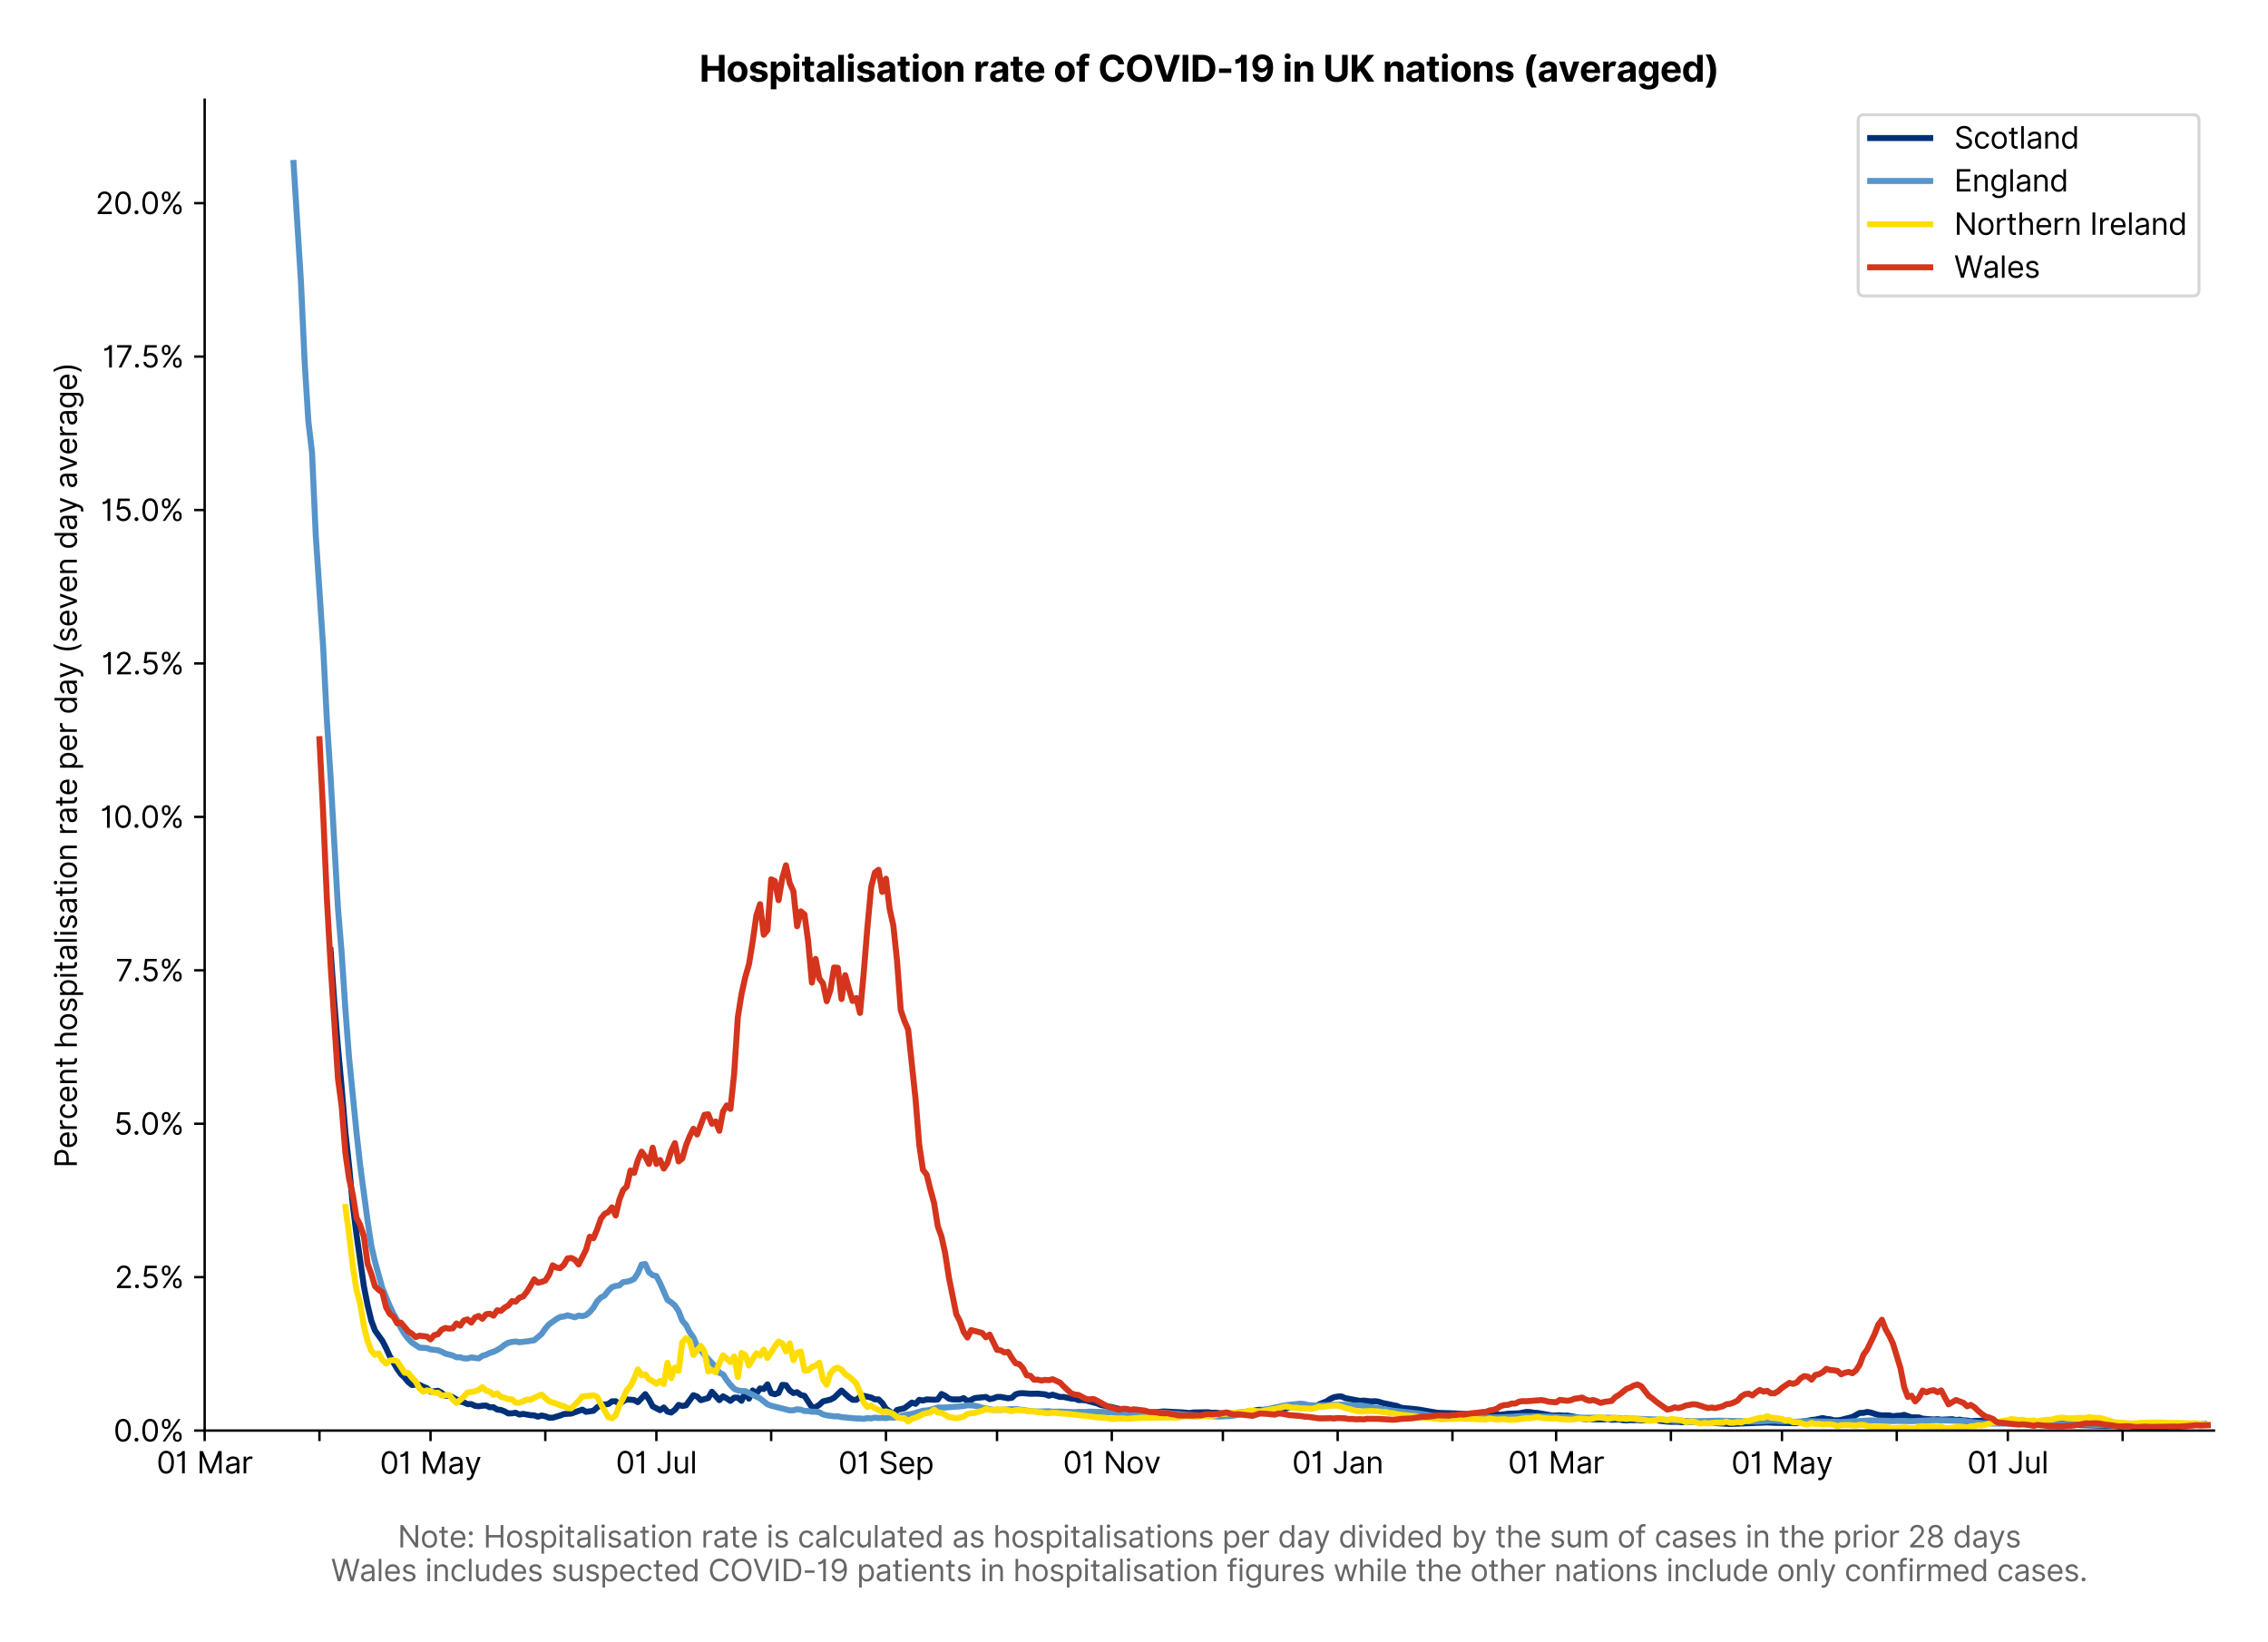 <?xml version="1.0" encoding="utf-8" standalone="no"?>
<!DOCTYPE svg PUBLIC "-//W3C//DTD SVG 1.1//EN"
  "http://www.w3.org/Graphics/SVG/1.1/DTD/svg11.dtd">
<svg version="1.1" viewBox="0 0 755.806 547.103" xmlns="http://www.w3.org/2000/svg" xmlns:xlink="http://www.w3.org/1999/xlink">
 <defs>
  <style type="text/css">*{stroke-linecap:butt;stroke-linejoin:round;}</style>
 </defs>
 <g id="figure_1">
  <g id="patch_1">
   <path d="M 0 547.103 
L 755.806 547.103 
L 755.806 0 
L 0 0 
z
" style="fill:#ffffff;"/>
  </g>
  <g id="axes_1">
   <g id="patch_2">
    <path d="M 68.206 476.745 
L 737.806 476.745 
L 737.806 33.225 
L 68.206 33.225 
z
" style="fill:#ffffff;"/>
   </g>
   <g id="matplotlib.axis_1">
    <g id="xtick_1">
     <g id="line2d_1">
      <defs>
       <path d="M 0 0 
L 0 3.5 
" id="m00d4f4d67d" style="stroke:#000000;stroke-width:0.8;"/>
      </defs>
      <g>
       <use style="stroke:#000000;stroke-width:0.8;" x="68.206" xlink:href="#m00d4f4d67d" y="476.745"/>
      </g>
     </g>
     <g id="text_1">
      <!-- 01 Mar -->
      <g transform="translate(52.17 491.018)scale(0.1 -0.1)">
       <defs>
        <path d="M 2000 -64 
Q 1230 -64 806 561 
Q 382 1186 382 2327 
Q 382 3459 809 4088 
Q 1236 4718 2000 4718 
Q 2764 4718 3191 4088 
Q 3618 3459 3618 2327 
Q 3618 1186 3194 561 
Q 2771 -64 2000 -64 
z
M 2000 436 
Q 2509 436 2791 927 
Q 3073 1418 3073 2327 
Q 3073 3234 2789 3730 
Q 2505 4227 2000 4227 
Q 1496 4227 1211 3730 
Q 927 3234 927 2327 
Q 927 1418 1210 927 
Q 1493 436 2000 436 
z
" id="Inter-Regular-30" transform="scale(0.016)"/>
        <path d="M 1973 4655 
L 1973 0 
L 1409 0 
L 1409 3836 
L 1373 3836 
Q 1341 3773 1209 3692 
Q 1077 3611 868 3551 
Q 659 3491 391 3491 
L 391 3964 
Q 661 3964 859 4061 
Q 1057 4159 1190 4291 
Q 1323 4423 1392 4529 
Q 1461 4636 1473 4655 
L 1973 4655 
z
" id="Inter-Regular-31" transform="scale(0.016)"/>
        <path id="Inter-Regular-20" transform="scale(0.016)"/>
        <path d="M 564 4655 
L 1236 4655 
L 2818 791 
L 2873 791 
L 4455 4655 
L 5127 4655 
L 5127 0 
L 4600 0 
L 4600 3536 
L 4555 3536 
L 3100 0 
L 2591 0 
L 1136 3536 
L 1091 3536 
L 1091 0 
L 564 0 
L 564 4655 
z
" id="Inter-Regular-4d" transform="scale(0.016)"/>
        <path d="M 1518 -82 
Q 1186 -82 916 44 
Q 646 170 486 410 
Q 327 650 327 991 
Q 327 1291 445 1478 
Q 564 1666 761 1773 
Q 959 1880 1199 1933 
Q 1439 1986 1682 2018 
Q 2000 2059 2199 2080 
Q 2398 2102 2490 2154 
Q 2582 2207 2582 2336 
L 2582 2355 
Q 2582 2691 2399 2877 
Q 2216 3064 1846 3064 
Q 1461 3064 1243 2895 
Q 1025 2727 936 2536 
L 427 2718 
Q 564 3036 792 3214 
Q 1021 3393 1292 3464 
Q 1564 3536 1827 3536 
Q 1996 3536 2215 3496 
Q 2434 3457 2640 3334 
Q 2846 3211 2982 2963 
Q 3118 2716 3118 2300 
L 3118 0 
L 2582 0 
L 2582 473 
L 2555 473 
Q 2500 359 2373 229 
Q 2246 100 2034 9 
Q 1823 -82 1518 -82 
z
M 1600 400 
Q 1918 400 2137 525 
Q 2357 650 2469 847 
Q 2582 1045 2582 1264 
L 2582 1755 
Q 2548 1714 2433 1681 
Q 2318 1648 2169 1624 
Q 2021 1600 1881 1583 
Q 1741 1566 1655 1555 
Q 1446 1527 1265 1467 
Q 1084 1407 974 1287 
Q 864 1168 864 964 
Q 864 684 1072 542 
Q 1280 400 1600 400 
z
" id="Inter-Regular-61" transform="scale(0.016)"/>
        <path d="M 491 0 
L 491 3491 
L 1009 3491 
L 1009 2964 
L 1046 2964 
Q 1139 3223 1389 3384 
Q 1639 3545 1955 3545 
Q 2100 3545 2209 3511 
Q 2318 3477 2400 3418 
L 2218 2964 
Q 2161 2993 2085 3010 
Q 2009 3027 1909 3027 
Q 1527 3027 1277 2794 
Q 1027 2561 1027 2209 
L 1027 0 
L 491 0 
z
" id="Inter-Regular-72" transform="scale(0.016)"/>
       </defs>
       <use xlink:href="#Inter-Regular-30"/>
       <use x="62.5" xlink:href="#Inter-Regular-31"/>
       <use x="106.676" xlink:href="#Inter-Regular-20"/>
       <use x="134.801" xlink:href="#Inter-Regular-4d"/>
       <use x="225.994" xlink:href="#Inter-Regular-61"/>
       <use x="282.386" xlink:href="#Inter-Regular-72"/>
      </g>
     </g>
    </g>
    <g id="xtick_2">
     <g id="line2d_2">
      <g>
       <use style="stroke:#000000;stroke-width:0.8;" x="106.457" xlink:href="#m00d4f4d67d" y="476.745"/>
      </g>
     </g>
    </g>
    <g id="xtick_3">
     <g id="line2d_3">
      <g>
       <use style="stroke:#000000;stroke-width:0.8;" x="143.473" xlink:href="#m00d4f4d67d" y="476.745"/>
      </g>
     </g>
     <g id="text_2">
      <!-- 01 May -->
      <g transform="translate(126.57 491.117)scale(0.1 -0.1)">
       <defs>
        <path d="M 818 -1355 
Q 682 -1355 575 -1333 
Q 468 -1311 427 -1291 
L 564 -818 
Q 857 -893 1053 -814 
Q 1250 -736 1391 -345 
L 1509 -18 
L 218 3491 
L 800 3491 
L 1764 709 
L 1800 709 
L 2764 3491 
L 3346 3491 
L 1846 -564 
Q 1550 -1355 818 -1355 
z
" id="Inter-Regular-79" transform="scale(0.016)"/>
       </defs>
       <use xlink:href="#Inter-Regular-30"/>
       <use x="62.5" xlink:href="#Inter-Regular-31"/>
       <use x="106.676" xlink:href="#Inter-Regular-20"/>
       <use x="134.801" xlink:href="#Inter-Regular-4d"/>
       <use x="225.994" xlink:href="#Inter-Regular-61"/>
       <use x="282.386" xlink:href="#Inter-Regular-79"/>
      </g>
     </g>
    </g>
    <g id="xtick_4">
     <g id="line2d_4">
      <g>
       <use style="stroke:#000000;stroke-width:0.8;" x="181.723" xlink:href="#m00d4f4d67d" y="476.745"/>
      </g>
     </g>
    </g>
    <g id="xtick_5">
     <g id="line2d_5">
      <g>
       <use style="stroke:#000000;stroke-width:0.8;" x="218.74" xlink:href="#m00d4f4d67d" y="476.745"/>
      </g>
     </g>
     <g id="text_3">
      <!-- 01 Jul -->
      <g transform="translate(205.196 491.018)scale(0.1 -0.1)">
       <defs>
        <path d="M 2346 4655 
L 2909 4655 
L 2909 1327 
Q 2909 657 2549 296 
Q 2189 -64 1582 -64 
Q 1200 -64 902 76 
Q 605 216 434 475 
Q 264 734 264 1091 
L 818 1091 
Q 818 795 1034 615 
Q 1250 436 1582 436 
Q 1948 436 2147 664 
Q 2346 893 2346 1327 
L 2346 4655 
z
" id="Inter-Regular-4a" transform="scale(0.016)"/>
        <path d="M 2691 1427 
L 2691 3491 
L 3227 3491 
L 3227 0 
L 2691 0 
L 2691 591 
L 2655 591 
Q 2532 325 2273 140 
Q 2014 -45 1618 -45 
Q 1127 -45 809 280 
Q 491 605 491 1273 
L 491 3491 
L 1027 3491 
L 1027 1309 
Q 1027 927 1242 700 
Q 1457 473 1791 473 
Q 1991 473 2199 575 
Q 2407 677 2549 888 
Q 2691 1100 2691 1427 
z
" id="Inter-Regular-75" transform="scale(0.016)"/>
        <path d="M 1027 4655 
L 1027 0 
L 491 0 
L 491 4655 
L 1027 4655 
z
" id="Inter-Regular-6c" transform="scale(0.016)"/>
       </defs>
       <use xlink:href="#Inter-Regular-30"/>
       <use x="62.5" xlink:href="#Inter-Regular-31"/>
       <use x="106.676" xlink:href="#Inter-Regular-20"/>
       <use x="134.801" xlink:href="#Inter-Regular-4a"/>
       <use x="189.063" xlink:href="#Inter-Regular-75"/>
       <use x="247.159" xlink:href="#Inter-Regular-6c"/>
      </g>
     </g>
    </g>
    <g id="xtick_6">
     <g id="line2d_6">
      <g>
       <use style="stroke:#000000;stroke-width:0.8;" x="256.99" xlink:href="#m00d4f4d67d" y="476.745"/>
      </g>
     </g>
    </g>
    <g id="xtick_7">
     <g id="line2d_7">
      <g>
       <use style="stroke:#000000;stroke-width:0.8;" x="295.24" xlink:href="#m00d4f4d67d" y="476.745"/>
      </g>
     </g>
     <g id="text_4">
      <!-- 01 Sep -->
      <g transform="translate(279.353 491.117)scale(0.1 -0.1)">
       <defs>
        <path d="M 3109 3491 
Q 3068 3836 2777 4027 
Q 2486 4218 2064 4218 
Q 1600 4218 1318 3999 
Q 1036 3780 1036 3445 
Q 1036 3195 1189 3042 
Q 1343 2889 1553 2803 
Q 1764 2718 1936 2673 
L 2409 2545 
Q 2591 2498 2815 2414 
Q 3039 2330 3244 2185 
Q 3450 2041 3584 1816 
Q 3718 1591 3718 1264 
Q 3718 886 3521 581 
Q 3325 277 2949 97 
Q 2573 -82 2036 -82 
Q 1286 -82 845 272 
Q 405 627 364 1200 
L 946 1200 
Q 968 936 1124 764 
Q 1280 593 1519 510 
Q 1759 427 2036 427 
Q 2359 427 2616 533 
Q 2873 639 3023 828 
Q 3173 1018 3173 1273 
Q 3173 1505 3043 1650 
Q 2914 1795 2702 1886 
Q 2491 1977 2246 2045 
L 1673 2209 
Q 1127 2366 809 2657 
Q 491 2948 491 3418 
Q 491 3809 703 4101 
Q 916 4393 1276 4555 
Q 1636 4718 2082 4718 
Q 2532 4718 2882 4558 
Q 3232 4398 3437 4120 
Q 3643 3843 3655 3491 
L 3109 3491 
z
" id="Inter-Regular-53" transform="scale(0.016)"/>
        <path d="M 1955 -73 
Q 1450 -73 1085 151 
Q 721 375 524 778 
Q 327 1182 327 1718 
Q 327 2255 524 2665 
Q 721 3075 1074 3305 
Q 1427 3536 1900 3536 
Q 2173 3536 2439 3445 
Q 2705 3355 2923 3151 
Q 3141 2948 3270 2614 
Q 3400 2280 3400 1791 
L 3400 1564 
L 866 1564 
Q 884 1005 1183 707 
Q 1482 409 1955 409 
Q 2271 409 2498 545 
Q 2725 682 2827 955 
L 3346 809 
Q 3223 414 2854 170 
Q 2486 -73 1955 -73 
z
M 866 2027 
L 2855 2027 
Q 2855 2470 2595 2762 
Q 2336 3055 1900 3055 
Q 1593 3055 1368 2911 
Q 1143 2768 1013 2533 
Q 884 2298 866 2027 
z
" id="Inter-Regular-65" transform="scale(0.016)"/>
        <path d="M 491 -1309 
L 491 3491 
L 1009 3491 
L 1009 2936 
L 1073 2936 
Q 1132 3027 1237 3169 
Q 1343 3311 1542 3423 
Q 1741 3536 2082 3536 
Q 2523 3536 2859 3315 
Q 3196 3095 3384 2690 
Q 3573 2286 3573 1736 
Q 3573 1182 3384 776 
Q 3196 370 2861 148 
Q 2527 -73 2091 -73 
Q 1755 -73 1552 39 
Q 1350 152 1241 296 
Q 1132 441 1073 536 
L 1027 536 
L 1027 -1309 
L 491 -1309 
z
M 1018 1745 
Q 1018 1152 1276 780 
Q 1534 409 2018 409 
Q 2355 409 2581 587 
Q 2807 766 2921 1069 
Q 3036 1373 3036 1745 
Q 3036 2114 2923 2410 
Q 2811 2707 2585 2881 
Q 2359 3055 2018 3055 
Q 1527 3055 1272 2693 
Q 1018 2332 1018 1745 
z
" id="Inter-Regular-70" transform="scale(0.016)"/>
       </defs>
       <use xlink:href="#Inter-Regular-30"/>
       <use x="62.5" xlink:href="#Inter-Regular-31"/>
       <use x="106.676" xlink:href="#Inter-Regular-20"/>
       <use x="134.801" xlink:href="#Inter-Regular-53"/>
       <use x="198.58" xlink:href="#Inter-Regular-65"/>
       <use x="256.818" xlink:href="#Inter-Regular-70"/>
      </g>
     </g>
    </g>
    <g id="xtick_8">
     <g id="line2d_8">
      <g>
       <use style="stroke:#000000;stroke-width:0.8;" x="332.257" xlink:href="#m00d4f4d67d" y="476.745"/>
      </g>
     </g>
    </g>
    <g id="xtick_9">
     <g id="line2d_9">
      <g>
       <use style="stroke:#000000;stroke-width:0.8;" x="370.507" xlink:href="#m00d4f4d67d" y="476.745"/>
      </g>
     </g>
     <g id="text_5">
      <!-- 01 Nov -->
      <g transform="translate(354.236 491.018)scale(0.1 -0.1)">
       <defs>
        <path d="M 4255 4655 
L 4255 0 
L 3709 0 
L 1173 3655 
L 1127 3655 
L 1127 0 
L 564 0 
L 564 4655 
L 1109 4655 
L 3655 991 
L 3700 991 
L 3700 4655 
L 4255 4655 
z
" id="Inter-Regular-4e" transform="scale(0.016)"/>
        <path d="M 1909 -73 
Q 1436 -73 1080 152 
Q 725 377 526 781 
Q 327 1186 327 1727 
Q 327 2273 526 2679 
Q 725 3086 1080 3311 
Q 1436 3536 1909 3536 
Q 2382 3536 2737 3311 
Q 3093 3086 3292 2679 
Q 3491 2273 3491 1727 
Q 3491 1186 3292 781 
Q 3093 377 2737 152 
Q 2382 -73 1909 -73 
z
M 1909 409 
Q 2268 409 2500 593 
Q 2732 777 2843 1077 
Q 2955 1377 2955 1727 
Q 2955 2077 2843 2379 
Q 2732 2682 2500 2868 
Q 2268 3055 1909 3055 
Q 1550 3055 1318 2868 
Q 1086 2682 975 2379 
Q 864 2077 864 1727 
Q 864 1377 975 1077 
Q 1086 777 1318 593 
Q 1550 409 1909 409 
z
" id="Inter-Regular-6f" transform="scale(0.016)"/>
        <path d="M 3346 3491 
L 2055 0 
L 1509 0 
L 218 3491 
L 800 3491 
L 1764 709 
L 1800 709 
L 2764 3491 
L 3346 3491 
z
" id="Inter-Regular-76" transform="scale(0.016)"/>
       </defs>
       <use xlink:href="#Inter-Regular-30"/>
       <use x="62.5" xlink:href="#Inter-Regular-31"/>
       <use x="106.676" xlink:href="#Inter-Regular-20"/>
       <use x="134.801" xlink:href="#Inter-Regular-4e"/>
       <use x="210.085" xlink:href="#Inter-Regular-6f"/>
       <use x="269.744" xlink:href="#Inter-Regular-76"/>
      </g>
     </g>
    </g>
    <g id="xtick_10">
     <g id="line2d_10">
      <g>
       <use style="stroke:#000000;stroke-width:0.8;" x="407.523" xlink:href="#m00d4f4d67d" y="476.745"/>
      </g>
     </g>
    </g>
    <g id="xtick_11">
     <g id="line2d_11">
      <g>
       <use style="stroke:#000000;stroke-width:0.8;" x="445.774" xlink:href="#m00d4f4d67d" y="476.745"/>
      </g>
     </g>
     <g id="text_6">
      <!-- 01 Jan -->
      <g transform="translate(430.574 491.018)scale(0.1 -0.1)">
       <defs>
        <path d="M 1027 2100 
L 1027 0 
L 491 0 
L 491 3491 
L 1009 3491 
L 1009 2945 
L 1055 2945 
Q 1177 3211 1427 3373 
Q 1677 3536 2073 3536 
Q 2602 3536 2928 3211 
Q 3255 2886 3255 2218 
L 3255 0 
L 2718 0 
L 2718 2182 
Q 2718 2593 2504 2824 
Q 2291 3055 1918 3055 
Q 1534 3055 1280 2806 
Q 1027 2557 1027 2100 
z
" id="Inter-Regular-6e" transform="scale(0.016)"/>
       </defs>
       <use xlink:href="#Inter-Regular-30"/>
       <use x="62.5" xlink:href="#Inter-Regular-31"/>
       <use x="106.676" xlink:href="#Inter-Regular-20"/>
       <use x="134.801" xlink:href="#Inter-Regular-4a"/>
       <use x="189.063" xlink:href="#Inter-Regular-61"/>
       <use x="245.455" xlink:href="#Inter-Regular-6e"/>
      </g>
     </g>
    </g>
    <g id="xtick_12">
     <g id="line2d_12">
      <g>
       <use style="stroke:#000000;stroke-width:0.8;" x="484.024" xlink:href="#m00d4f4d67d" y="476.745"/>
      </g>
     </g>
    </g>
    <g id="xtick_13">
     <g id="line2d_13">
      <g>
       <use style="stroke:#000000;stroke-width:0.8;" x="518.573" xlink:href="#m00d4f4d67d" y="476.745"/>
      </g>
     </g>
     <g id="text_7">
      <!-- 01 Mar -->
      <g transform="translate(502.536 491.018)scale(0.1 -0.1)">
       <use xlink:href="#Inter-Regular-30"/>
       <use x="62.5" xlink:href="#Inter-Regular-31"/>
       <use x="106.676" xlink:href="#Inter-Regular-20"/>
       <use x="134.801" xlink:href="#Inter-Regular-4d"/>
       <use x="225.994" xlink:href="#Inter-Regular-61"/>
       <use x="282.386" xlink:href="#Inter-Regular-72"/>
      </g>
     </g>
    </g>
    <g id="xtick_14">
     <g id="line2d_14">
      <g>
       <use style="stroke:#000000;stroke-width:0.8;" x="556.823" xlink:href="#m00d4f4d67d" y="476.745"/>
      </g>
     </g>
    </g>
    <g id="xtick_15">
     <g id="line2d_15">
      <g>
       <use style="stroke:#000000;stroke-width:0.8;" x="593.839" xlink:href="#m00d4f4d67d" y="476.745"/>
      </g>
     </g>
     <g id="text_8">
      <!-- 01 May -->
      <g transform="translate(576.936 491.117)scale(0.1 -0.1)">
       <use xlink:href="#Inter-Regular-30"/>
       <use x="62.5" xlink:href="#Inter-Regular-31"/>
       <use x="106.676" xlink:href="#Inter-Regular-20"/>
       <use x="134.801" xlink:href="#Inter-Regular-4d"/>
       <use x="225.994" xlink:href="#Inter-Regular-61"/>
       <use x="282.386" xlink:href="#Inter-Regular-79"/>
      </g>
     </g>
    </g>
    <g id="xtick_16">
     <g id="line2d_16">
      <g>
       <use style="stroke:#000000;stroke-width:0.8;" x="632.09" xlink:href="#m00d4f4d67d" y="476.745"/>
      </g>
     </g>
    </g>
    <g id="xtick_17">
     <g id="line2d_17">
      <g>
       <use style="stroke:#000000;stroke-width:0.8;" x="669.106" xlink:href="#m00d4f4d67d" y="476.745"/>
      </g>
     </g>
     <g id="text_9">
      <!-- 01 Jul -->
      <g transform="translate(655.562 491.018)scale(0.1 -0.1)">
       <use xlink:href="#Inter-Regular-30"/>
       <use x="62.5" xlink:href="#Inter-Regular-31"/>
       <use x="106.676" xlink:href="#Inter-Regular-20"/>
       <use x="134.801" xlink:href="#Inter-Regular-4a"/>
       <use x="189.063" xlink:href="#Inter-Regular-75"/>
       <use x="247.159" xlink:href="#Inter-Regular-6c"/>
      </g>
     </g>
    </g>
    <g id="xtick_18">
     <g id="line2d_18">
      <g>
       <use style="stroke:#000000;stroke-width:0.8;" x="707.356" xlink:href="#m00d4f4d67d" y="476.745"/>
      </g>
     </g>
    </g>
    <g id="text_10">
     <!--  -->
     <g style="fill:#666666;" transform="translate(403.006 504.507)scale(0.1 -0.1)"/>
     <!-- Note: Hospitalisation rate is calculated as hospitalisations per day divided by the sum of cases in the prior 28 days -->
     <g style="fill:#666666;" transform="translate(132.541 515.69)scale(0.1 -0.1)">
      <defs>
       <path d="M 2009 3491 
L 2009 3036 
L 1264 3036 
L 1264 1000 
Q 1264 773 1331 660 
Q 1398 548 1503 510 
Q 1609 473 1727 473 
Q 1816 473 1873 483 
Q 1930 493 1964 500 
L 2073 18 
Q 2018 -2 1920 -23 
Q 1823 -45 1673 -45 
Q 1446 -45 1228 52 
Q 1011 150 869 350 
Q 727 550 727 855 
L 727 3036 
L 200 3036 
L 200 3491 
L 727 3491 
L 727 4327 
L 1264 4327 
L 1264 3491 
L 2009 3491 
z
" id="Inter-Regular-74" transform="scale(0.016)"/>
       <path d="M 882 -36 
Q 714 -36 593 84 
Q 473 205 473 373 
Q 473 541 593 661 
Q 714 782 882 782 
Q 1050 782 1170 661 
Q 1291 541 1291 373 
Q 1291 205 1170 84 
Q 1050 -36 882 -36 
z
M 882 2524 
Q 714 2524 593 2644 
Q 473 2765 473 2933 
Q 473 3101 593 3221 
Q 714 3342 882 3342 
Q 1050 3342 1170 3221 
Q 1291 3101 1291 2933 
Q 1291 2765 1170 2644 
Q 1050 2524 882 2524 
z
" id="Inter-Regular-3a" transform="scale(0.016)"/>
       <path d="M 564 0 
L 564 4655 
L 1127 4655 
L 1127 2582 
L 3609 2582 
L 3609 4655 
L 4173 4655 
L 4173 0 
L 3609 0 
L 3609 2082 
L 1127 2082 
L 1127 0 
L 564 0 
z
" id="Inter-Regular-48" transform="scale(0.016)"/>
       <path d="M 2964 2709 
L 2482 2573 
Q 2411 2755 2245 2914 
Q 2080 3073 1727 3073 
Q 1407 3073 1194 2926 
Q 982 2780 982 2555 
Q 982 2355 1127 2239 
Q 1273 2123 1582 2045 
L 2100 1918 
Q 3027 1691 3027 973 
Q 3027 673 2855 436 
Q 2684 200 2377 63 
Q 2071 -73 1664 -73 
Q 1130 -73 780 159 
Q 430 391 336 836 
L 846 964 
Q 989 400 1655 400 
Q 2030 400 2251 560 
Q 2473 720 2473 945 
Q 2473 1316 1955 1436 
L 1373 1573 
Q 893 1686 669 1926 
Q 446 2166 446 2527 
Q 446 2823 613 3050 
Q 780 3277 1069 3406 
Q 1359 3536 1727 3536 
Q 2246 3536 2542 3309 
Q 2839 3082 2964 2709 
z
" id="Inter-Regular-73" transform="scale(0.016)"/>
       <path d="M 491 0 
L 491 3491 
L 1027 3491 
L 1027 0 
L 491 0 
z
M 764 4073 
Q 607 4073 494 4179 
Q 382 4286 382 4436 
Q 382 4586 494 4693 
Q 607 4800 764 4800 
Q 921 4800 1033 4693 
Q 1146 4586 1146 4436 
Q 1146 4286 1033 4179 
Q 921 4073 764 4073 
z
" id="Inter-Regular-69" transform="scale(0.016)"/>
       <path d="M 1909 -73 
Q 1418 -73 1063 159 
Q 709 391 518 798 
Q 327 1205 327 1727 
Q 327 2259 524 2667 
Q 721 3075 1074 3305 
Q 1427 3536 1900 3536 
Q 2268 3536 2563 3400 
Q 2859 3264 3047 3018 
Q 3236 2773 3282 2445 
L 2746 2445 
Q 2684 2684 2474 2869 
Q 2264 3055 1909 3055 
Q 1439 3055 1151 2697 
Q 864 2339 864 1745 
Q 864 1139 1148 774 
Q 1432 409 1909 409 
Q 2223 409 2447 570 
Q 2671 732 2746 1018 
L 3282 1018 
Q 3236 709 3058 462 
Q 2880 216 2588 71 
Q 2296 -73 1909 -73 
z
" id="Inter-Regular-63" transform="scale(0.016)"/>
       <path d="M 1809 -73 
Q 1373 -73 1039 148 
Q 705 370 516 776 
Q 327 1182 327 1736 
Q 327 2286 516 2690 
Q 705 3095 1041 3315 
Q 1377 3536 1818 3536 
Q 2159 3536 2358 3423 
Q 2557 3311 2662 3169 
Q 2768 3027 2827 2936 
L 2873 2936 
L 2873 4655 
L 3409 4655 
L 3409 0 
L 2891 0 
L 2891 536 
L 2827 536 
Q 2768 441 2659 296 
Q 2550 152 2348 39 
Q 2146 -73 1809 -73 
z
M 1882 409 
Q 2366 409 2624 780 
Q 2882 1152 2882 1745 
Q 2882 2332 2627 2693 
Q 2373 3055 1882 3055 
Q 1541 3055 1315 2881 
Q 1089 2707 976 2410 
Q 864 2114 864 1745 
Q 864 1373 978 1069 
Q 1093 766 1319 587 
Q 1546 409 1882 409 
z
" id="Inter-Regular-64" transform="scale(0.016)"/>
       <path d="M 1027 2100 
L 1027 0 
L 491 0 
L 491 4655 
L 1027 4655 
L 1027 2945 
L 1073 2945 
Q 1196 3216 1442 3376 
Q 1689 3536 2100 3536 
Q 2636 3536 2963 3213 
Q 3291 2891 3291 2218 
L 3291 0 
L 2755 0 
L 2755 2182 
Q 2755 2598 2540 2826 
Q 2325 3055 1946 3055 
Q 1548 3055 1287 2806 
Q 1027 2557 1027 2100 
z
" id="Inter-Regular-68" transform="scale(0.016)"/>
       <path d="M 564 0 
L 564 4655 
L 1100 4655 
L 1100 2936 
L 1146 2936 
Q 1205 3027 1310 3169 
Q 1416 3311 1615 3423 
Q 1814 3536 2155 3536 
Q 2596 3536 2932 3315 
Q 3268 3095 3457 2690 
Q 3646 2286 3646 1736 
Q 3646 1182 3457 776 
Q 3268 370 2934 148 
Q 2600 -73 2164 -73 
Q 1827 -73 1625 39 
Q 1423 152 1314 296 
Q 1205 441 1146 536 
L 1082 536 
L 1082 0 
L 564 0 
z
M 1091 1745 
Q 1091 1152 1349 780 
Q 1607 409 2091 409 
Q 2427 409 2653 587 
Q 2880 766 2994 1069 
Q 3109 1373 3109 1745 
Q 3109 2114 2996 2410 
Q 2884 2707 2658 2881 
Q 2432 3055 2091 3055 
Q 1600 3055 1345 2693 
Q 1091 2332 1091 1745 
z
" id="Inter-Regular-62" transform="scale(0.016)"/>
       <path d="M 491 0 
L 491 3491 
L 1009 3491 
L 1009 2945 
L 1055 2945 
Q 1164 3225 1407 3380 
Q 1650 3536 1991 3536 
Q 2336 3536 2567 3380 
Q 2798 3225 2927 2945 
L 2964 2945 
Q 3098 3216 3366 3376 
Q 3634 3536 4009 3536 
Q 4477 3536 4775 3244 
Q 5073 2952 5073 2336 
L 5073 0 
L 4536 0 
L 4536 2336 
Q 4536 2723 4325 2889 
Q 4114 3055 3827 3055 
Q 3459 3055 3257 2833 
Q 3055 2611 3055 2273 
L 3055 0 
L 2509 0 
L 2509 2391 
Q 2509 2689 2316 2872 
Q 2123 3055 1818 3055 
Q 1609 3055 1428 2943 
Q 1248 2832 1137 2635 
Q 1027 2439 1027 2182 
L 1027 0 
L 491 0 
z
" id="Inter-Regular-6d" transform="scale(0.016)"/>
       <path d="M 2046 3491 
L 2046 3036 
L 1264 3036 
L 1264 0 
L 727 0 
L 727 3036 
L 164 3036 
L 164 3491 
L 727 3491 
L 727 3973 
Q 727 4273 868 4473 
Q 1009 4673 1234 4773 
Q 1459 4873 1709 4873 
Q 1907 4873 2032 4841 
Q 2157 4809 2218 4782 
L 2064 4318 
Q 2023 4332 1951 4352 
Q 1880 4373 1764 4373 
Q 1498 4373 1381 4239 
Q 1264 4105 1264 3845 
L 1264 3491 
L 2046 3491 
z
" id="Inter-Regular-66" transform="scale(0.016)"/>
       <path d="M 482 0 
L 482 409 
L 2018 2091 
Q 2289 2386 2464 2605 
Q 2639 2825 2724 3019 
Q 2809 3214 2809 3427 
Q 2809 3795 2553 4011 
Q 2298 4227 1918 4227 
Q 1514 4227 1275 3985 
Q 1036 3743 1036 3345 
L 500 3345 
Q 500 3755 688 4064 
Q 877 4373 1203 4545 
Q 1530 4718 1936 4718 
Q 2346 4718 2661 4545 
Q 2977 4373 3156 4079 
Q 3336 3786 3336 3427 
Q 3336 3170 3244 2926 
Q 3152 2682 2926 2383 
Q 2700 2084 2300 1655 
L 1255 536 
L 1255 500 
L 3418 500 
L 3418 0 
L 482 0 
z
" id="Inter-Regular-32" transform="scale(0.016)"/>
       <path d="M 1973 -64 
Q 1505 -64 1147 103 
Q 789 270 589 564 
Q 389 859 391 1236 
Q 389 1532 507 1783 
Q 625 2034 830 2203 
Q 1036 2373 1291 2418 
L 1291 2445 
Q 957 2532 759 2821 
Q 561 3111 564 3482 
Q 561 3836 743 4115 
Q 925 4395 1244 4556 
Q 1564 4718 1973 4718 
Q 2377 4718 2695 4556 
Q 3014 4395 3197 4115 
Q 3380 3836 3382 3482 
Q 3380 3111 3181 2821 
Q 2982 2532 2655 2445 
L 2655 2418 
Q 2907 2373 3109 2203 
Q 3311 2034 3431 1783 
Q 3552 1532 3555 1236 
Q 3552 859 3351 564 
Q 3150 270 2794 103 
Q 2439 -64 1973 -64 
z
M 1973 436 
Q 2446 436 2722 662 
Q 2998 889 3000 1264 
Q 2998 1527 2864 1729 
Q 2730 1932 2499 2048 
Q 2268 2164 1973 2164 
Q 1675 2164 1442 2048 
Q 1209 1932 1076 1729 
Q 943 1527 946 1264 
Q 943 889 1218 662 
Q 1493 436 1973 436 
z
M 1973 2645 
Q 2348 2645 2591 2864 
Q 2834 3084 2836 3445 
Q 2834 3800 2596 4013 
Q 2359 4227 1973 4227 
Q 1582 4227 1344 4013 
Q 1107 3800 1109 3445 
Q 1107 3084 1349 2864 
Q 1591 2645 1973 2645 
z
" id="Inter-Regular-38" transform="scale(0.016)"/>
      </defs>
      <use xlink:href="#Inter-Regular-4e"/>
      <use x="75.284" xlink:href="#Inter-Regular-6f"/>
      <use x="134.943" xlink:href="#Inter-Regular-74"/>
      <use x="171.307" xlink:href="#Inter-Regular-65"/>
      <use x="229.546" xlink:href="#Inter-Regular-3a"/>
      <use x="257.102" xlink:href="#Inter-Regular-20"/>
      <use x="285.227" xlink:href="#Inter-Regular-48"/>
      <use x="359.233" xlink:href="#Inter-Regular-6f"/>
      <use x="418.892" xlink:href="#Inter-Regular-73"/>
      <use x="471.165" xlink:href="#Inter-Regular-70"/>
      <use x="532.102" xlink:href="#Inter-Regular-69"/>
      <use x="555.824" xlink:href="#Inter-Regular-74"/>
      <use x="592.188" xlink:href="#Inter-Regular-61"/>
      <use x="648.58" xlink:href="#Inter-Regular-6c"/>
      <use x="672.301" xlink:href="#Inter-Regular-69"/>
      <use x="696.023" xlink:href="#Inter-Regular-73"/>
      <use x="748.296" xlink:href="#Inter-Regular-61"/>
      <use x="804.688" xlink:href="#Inter-Regular-74"/>
      <use x="841.051" xlink:href="#Inter-Regular-69"/>
      <use x="864.773" xlink:href="#Inter-Regular-6f"/>
      <use x="924.432" xlink:href="#Inter-Regular-6e"/>
      <use x="982.955" xlink:href="#Inter-Regular-20"/>
      <use x="1011.08" xlink:href="#Inter-Regular-72"/>
      <use x="1049.432" xlink:href="#Inter-Regular-61"/>
      <use x="1105.824" xlink:href="#Inter-Regular-74"/>
      <use x="1142.188" xlink:href="#Inter-Regular-65"/>
      <use x="1200.426" xlink:href="#Inter-Regular-20"/>
      <use x="1228.551" xlink:href="#Inter-Regular-69"/>
      <use x="1252.273" xlink:href="#Inter-Regular-73"/>
      <use x="1304.546" xlink:href="#Inter-Regular-20"/>
      <use x="1332.671" xlink:href="#Inter-Regular-63"/>
      <use x="1388.495" xlink:href="#Inter-Regular-61"/>
      <use x="1444.887" xlink:href="#Inter-Regular-6c"/>
      <use x="1468.608" xlink:href="#Inter-Regular-63"/>
      <use x="1524.432" xlink:href="#Inter-Regular-75"/>
      <use x="1582.529" xlink:href="#Inter-Regular-6c"/>
      <use x="1606.25" xlink:href="#Inter-Regular-61"/>
      <use x="1662.642" xlink:href="#Inter-Regular-74"/>
      <use x="1699.006" xlink:href="#Inter-Regular-65"/>
      <use x="1757.245" xlink:href="#Inter-Regular-64"/>
      <use x="1819.318" xlink:href="#Inter-Regular-20"/>
      <use x="1847.443" xlink:href="#Inter-Regular-61"/>
      <use x="1903.836" xlink:href="#Inter-Regular-73"/>
      <use x="1956.108" xlink:href="#Inter-Regular-20"/>
      <use x="1984.233" xlink:href="#Inter-Regular-68"/>
      <use x="2043.324" xlink:href="#Inter-Regular-6f"/>
      <use x="2102.983" xlink:href="#Inter-Regular-73"/>
      <use x="2155.256" xlink:href="#Inter-Regular-70"/>
      <use x="2216.194" xlink:href="#Inter-Regular-69"/>
      <use x="2239.915" xlink:href="#Inter-Regular-74"/>
      <use x="2276.279" xlink:href="#Inter-Regular-61"/>
      <use x="2332.671" xlink:href="#Inter-Regular-6c"/>
      <use x="2356.392" xlink:href="#Inter-Regular-69"/>
      <use x="2380.114" xlink:href="#Inter-Regular-73"/>
      <use x="2432.387" xlink:href="#Inter-Regular-61"/>
      <use x="2488.779" xlink:href="#Inter-Regular-74"/>
      <use x="2525.142" xlink:href="#Inter-Regular-69"/>
      <use x="2548.864" xlink:href="#Inter-Regular-6f"/>
      <use x="2608.523" xlink:href="#Inter-Regular-6e"/>
      <use x="2667.046" xlink:href="#Inter-Regular-73"/>
      <use x="2719.319" xlink:href="#Inter-Regular-20"/>
      <use x="2747.444" xlink:href="#Inter-Regular-70"/>
      <use x="2808.381" xlink:href="#Inter-Regular-65"/>
      <use x="2866.62" xlink:href="#Inter-Regular-72"/>
      <use x="2904.972" xlink:href="#Inter-Regular-20"/>
      <use x="2933.097" xlink:href="#Inter-Regular-64"/>
      <use x="2995.171" xlink:href="#Inter-Regular-61"/>
      <use x="3051.563" xlink:href="#Inter-Regular-79"/>
      <use x="3107.245" xlink:href="#Inter-Regular-20"/>
      <use x="3135.37" xlink:href="#Inter-Regular-64"/>
      <use x="3197.444" xlink:href="#Inter-Regular-69"/>
      <use x="3221.165" xlink:href="#Inter-Regular-76"/>
      <use x="3276.847" xlink:href="#Inter-Regular-69"/>
      <use x="3300.569" xlink:href="#Inter-Regular-64"/>
      <use x="3362.643" xlink:href="#Inter-Regular-65"/>
      <use x="3420.881" xlink:href="#Inter-Regular-64"/>
      <use x="3482.955" xlink:href="#Inter-Regular-20"/>
      <use x="3511.08" xlink:href="#Inter-Regular-62"/>
      <use x="3573.154" xlink:href="#Inter-Regular-79"/>
      <use x="3628.836" xlink:href="#Inter-Regular-20"/>
      <use x="3656.961" xlink:href="#Inter-Regular-74"/>
      <use x="3693.324" xlink:href="#Inter-Regular-68"/>
      <use x="3752.415" xlink:href="#Inter-Regular-65"/>
      <use x="3810.654" xlink:href="#Inter-Regular-20"/>
      <use x="3838.779" xlink:href="#Inter-Regular-73"/>
      <use x="3891.052" xlink:href="#Inter-Regular-75"/>
      <use x="3949.148" xlink:href="#Inter-Regular-6d"/>
      <use x="4036.08" xlink:href="#Inter-Regular-20"/>
      <use x="4064.205" xlink:href="#Inter-Regular-6f"/>
      <use x="4123.864" xlink:href="#Inter-Regular-66"/>
      <use x="4159.944" xlink:href="#Inter-Regular-20"/>
      <use x="4188.069" xlink:href="#Inter-Regular-63"/>
      <use x="4243.893" xlink:href="#Inter-Regular-61"/>
      <use x="4300.285" xlink:href="#Inter-Regular-73"/>
      <use x="4352.558" xlink:href="#Inter-Regular-65"/>
      <use x="4410.796" xlink:href="#Inter-Regular-73"/>
      <use x="4463.069" xlink:href="#Inter-Regular-20"/>
      <use x="4491.194" xlink:href="#Inter-Regular-69"/>
      <use x="4514.916" xlink:href="#Inter-Regular-6e"/>
      <use x="4573.438" xlink:href="#Inter-Regular-20"/>
      <use x="4601.563" xlink:href="#Inter-Regular-74"/>
      <use x="4637.927" xlink:href="#Inter-Regular-68"/>
      <use x="4697.018" xlink:href="#Inter-Regular-65"/>
      <use x="4755.256" xlink:href="#Inter-Regular-20"/>
      <use x="4783.381" xlink:href="#Inter-Regular-70"/>
      <use x="4844.319" xlink:href="#Inter-Regular-72"/>
      <use x="4882.671" xlink:href="#Inter-Regular-69"/>
      <use x="4906.393" xlink:href="#Inter-Regular-6f"/>
      <use x="4966.052" xlink:href="#Inter-Regular-72"/>
      <use x="5004.404" xlink:href="#Inter-Regular-20"/>
      <use x="5032.529" xlink:href="#Inter-Regular-32"/>
      <use x="5093.041" xlink:href="#Inter-Regular-38"/>
      <use x="5154.688" xlink:href="#Inter-Regular-20"/>
      <use x="5182.813" xlink:href="#Inter-Regular-64"/>
      <use x="5244.887" xlink:href="#Inter-Regular-61"/>
      <use x="5301.279" xlink:href="#Inter-Regular-79"/>
      <use x="5356.961" xlink:href="#Inter-Regular-73"/>
     </g>
     <!-- Wales includes suspected COVID-19 patients in hospitalisation figures while the other nations include only confirmed cases. -->
     <g style="fill:#666666;" transform="translate(110.316 526.944)scale(0.1 -0.1)">
      <defs>
       <path d="M 1409 0 
L 136 4655 
L 709 4655 
L 1682 864 
L 1727 864 
L 2718 4655 
L 3355 4655 
L 4346 864 
L 4391 864 
L 5364 4655 
L 5936 4655 
L 4664 0 
L 4082 0 
L 3055 3709 
L 3018 3709 
L 1991 0 
L 1409 0 
z
" id="Inter-Regular-57" transform="scale(0.016)"/>
       <path d="M 4309 3200 
L 3746 3200 
Q 3677 3523 3484 3743 
Q 3291 3964 3018 4077 
Q 2746 4191 2436 4191 
Q 2014 4191 1672 3977 
Q 1330 3764 1128 3348 
Q 927 2932 927 2327 
Q 927 1723 1128 1307 
Q 1330 891 1672 677 
Q 2014 464 2436 464 
Q 2746 464 3018 577 
Q 3291 691 3484 911 
Q 3677 1132 3746 1455 
L 4309 1455 
Q 4223 977 3957 637 
Q 3691 298 3298 117 
Q 2905 -64 2436 -64 
Q 1841 -64 1377 227 
Q 914 518 648 1054 
Q 382 1591 382 2327 
Q 382 3064 648 3600 
Q 914 4136 1377 4427 
Q 1841 4718 2436 4718 
Q 2905 4718 3298 4537 
Q 3691 4357 3957 4017 
Q 4223 3677 4309 3200 
z
" id="Inter-Regular-43" transform="scale(0.016)"/>
       <path d="M 4491 2327 
Q 4491 1591 4225 1054 
Q 3959 518 3495 227 
Q 3032 -64 2436 -64 
Q 1841 -64 1377 227 
Q 914 518 648 1054 
Q 382 1591 382 2327 
Q 382 3064 648 3600 
Q 914 4136 1377 4427 
Q 1841 4718 2436 4718 
Q 3032 4718 3495 4427 
Q 3959 4136 4225 3600 
Q 4491 3064 4491 2327 
z
M 3946 2327 
Q 3946 2932 3744 3348 
Q 3543 3764 3201 3977 
Q 2859 4191 2436 4191 
Q 2014 4191 1672 3977 
Q 1330 3764 1128 3348 
Q 927 2932 927 2327 
Q 927 1723 1128 1307 
Q 1330 891 1672 677 
Q 2014 464 2436 464 
Q 2859 464 3201 677 
Q 3543 891 3744 1307 
Q 3946 1723 3946 2327 
z
" id="Inter-Regular-4f" transform="scale(0.016)"/>
       <path d="M 755 4655 
L 2136 736 
L 2191 736 
L 3573 4655 
L 4164 4655 
L 2455 0 
L 1873 0 
L 164 4655 
L 755 4655 
z
" id="Inter-Regular-56" transform="scale(0.016)"/>
       <path d="M 1127 4655 
L 1127 0 
L 564 0 
L 564 4655 
L 1127 4655 
z
" id="Inter-Regular-49" transform="scale(0.016)"/>
       <path d="M 2000 0 
L 564 0 
L 564 4655 
L 2064 4655 
Q 2741 4655 3223 4376 
Q 3705 4098 3961 3578 
Q 4218 3059 4218 2336 
Q 4218 1609 3959 1085 
Q 3700 561 3204 280 
Q 2709 0 2000 0 
z
M 1127 500 
L 1964 500 
Q 2830 500 3251 992 
Q 3673 1484 3673 2336 
Q 3673 3182 3259 3668 
Q 2846 4155 2027 4155 
L 1127 4155 
L 1127 500 
z
" id="Inter-Regular-44" transform="scale(0.016)"/>
       <path d="M 2491 2245 
L 2491 1745 
L 455 1745 
L 455 2245 
L 2491 2245 
z
" id="Inter-Regular-2d" transform="scale(0.016)"/>
       <path d="M 1964 4727 
Q 2250 4725 2536 4618 
Q 2823 4511 3059 4263 
Q 3296 4016 3439 3590 
Q 3582 3164 3582 2518 
Q 3582 1277 3128 606 
Q 2675 -64 1891 -64 
Q 1305 -64 916 278 
Q 527 620 446 1173 
L 1000 1173 
Q 1075 852 1299 644 
Q 1523 436 1891 436 
Q 2430 436 2742 906 
Q 3055 1377 3055 2236 
L 3018 2236 
Q 2827 1950 2530 1784 
Q 2234 1618 1873 1618 
Q 1473 1618 1140 1817 
Q 807 2016 608 2365 
Q 409 2714 409 3164 
Q 409 3595 601 3952 
Q 793 4309 1142 4520 
Q 1491 4732 1964 4727 
z
M 1964 4227 
Q 1677 4227 1449 4084 
Q 1221 3941 1088 3700 
Q 955 3459 955 3164 
Q 955 2873 1083 2635 
Q 1211 2398 1435 2258 
Q 1659 2118 1946 2118 
Q 2232 2118 2465 2266 
Q 2698 2414 2835 2654 
Q 2973 2895 2973 3173 
Q 2973 3450 2842 3691 
Q 2711 3932 2483 4079 
Q 2255 4227 1964 4227 
z
" id="Inter-Regular-39" transform="scale(0.016)"/>
       <path d="M 1900 -1382 
Q 1316 -1382 976 -1169 
Q 636 -957 473 -682 
L 900 -382 
Q 973 -477 1084 -601 
Q 1196 -725 1390 -817 
Q 1584 -909 1900 -909 
Q 2323 -909 2598 -704 
Q 2873 -500 2873 -64 
L 2873 645 
L 2827 645 
Q 2768 550 2660 410 
Q 2552 270 2351 162 
Q 2150 55 1809 55 
Q 1386 55 1051 255 
Q 716 455 521 836 
Q 327 1218 327 1764 
Q 327 2300 516 2699 
Q 705 3098 1041 3317 
Q 1377 3536 1818 3536 
Q 2159 3536 2360 3423 
Q 2561 3311 2669 3169 
Q 2777 3027 2836 2936 
L 2891 2936 
L 2891 3491 
L 3409 3491 
L 3409 -100 
Q 3409 -550 3205 -833 
Q 3002 -1116 2660 -1249 
Q 2318 -1382 1900 -1382 
z
M 1882 536 
Q 2366 536 2624 864 
Q 2882 1193 2882 1773 
Q 2882 2339 2627 2697 
Q 2373 3055 1882 3055 
Q 1541 3055 1315 2882 
Q 1089 2709 976 2418 
Q 864 2127 864 1773 
Q 864 1227 1120 881 
Q 1377 536 1882 536 
z
" id="Inter-Regular-67" transform="scale(0.016)"/>
       <path d="M 1282 0 
L 218 3491 
L 782 3491 
L 1536 818 
L 1573 818 
L 2318 3491 
L 2891 3491 
L 3627 827 
L 3664 827 
L 4418 3491 
L 4982 3491 
L 3918 0 
L 3391 0 
L 2627 2682 
L 2573 2682 
L 1809 0 
L 1282 0 
z
" id="Inter-Regular-77" transform="scale(0.016)"/>
       <path d="M 882 -36 
Q 714 -36 593 84 
Q 473 205 473 373 
Q 473 541 593 661 
Q 714 782 882 782 
Q 1050 782 1170 661 
Q 1291 541 1291 373 
Q 1291 205 1170 84 
Q 1050 -36 882 -36 
z
" id="Inter-Regular-2e" transform="scale(0.016)"/>
      </defs>
      <use xlink:href="#Inter-Regular-57"/>
      <use x="94.886" xlink:href="#Inter-Regular-61"/>
      <use x="151.278" xlink:href="#Inter-Regular-6c"/>
      <use x="175" xlink:href="#Inter-Regular-65"/>
      <use x="233.239" xlink:href="#Inter-Regular-73"/>
      <use x="285.511" xlink:href="#Inter-Regular-20"/>
      <use x="313.636" xlink:href="#Inter-Regular-69"/>
      <use x="337.358" xlink:href="#Inter-Regular-6e"/>
      <use x="395.881" xlink:href="#Inter-Regular-63"/>
      <use x="451.705" xlink:href="#Inter-Regular-6c"/>
      <use x="475.426" xlink:href="#Inter-Regular-75"/>
      <use x="533.523" xlink:href="#Inter-Regular-64"/>
      <use x="595.597" xlink:href="#Inter-Regular-65"/>
      <use x="653.835" xlink:href="#Inter-Regular-73"/>
      <use x="706.108" xlink:href="#Inter-Regular-20"/>
      <use x="734.233" xlink:href="#Inter-Regular-73"/>
      <use x="786.506" xlink:href="#Inter-Regular-75"/>
      <use x="844.602" xlink:href="#Inter-Regular-73"/>
      <use x="896.875" xlink:href="#Inter-Regular-70"/>
      <use x="957.813" xlink:href="#Inter-Regular-65"/>
      <use x="1016.051" xlink:href="#Inter-Regular-63"/>
      <use x="1071.875" xlink:href="#Inter-Regular-74"/>
      <use x="1108.239" xlink:href="#Inter-Regular-65"/>
      <use x="1166.477" xlink:href="#Inter-Regular-64"/>
      <use x="1228.551" xlink:href="#Inter-Regular-20"/>
      <use x="1256.676" xlink:href="#Inter-Regular-43"/>
      <use x="1329.404" xlink:href="#Inter-Regular-4f"/>
      <use x="1405.54" xlink:href="#Inter-Regular-56"/>
      <use x="1473.154" xlink:href="#Inter-Regular-49"/>
      <use x="1499.574" xlink:href="#Inter-Regular-44"/>
      <use x="1571.449" xlink:href="#Inter-Regular-2d"/>
      <use x="1617.472" xlink:href="#Inter-Regular-31"/>
      <use x="1661.648" xlink:href="#Inter-Regular-39"/>
      <use x="1724.006" xlink:href="#Inter-Regular-20"/>
      <use x="1752.131" xlink:href="#Inter-Regular-70"/>
      <use x="1813.069" xlink:href="#Inter-Regular-61"/>
      <use x="1869.461" xlink:href="#Inter-Regular-74"/>
      <use x="1905.824" xlink:href="#Inter-Regular-69"/>
      <use x="1929.546" xlink:href="#Inter-Regular-65"/>
      <use x="1987.784" xlink:href="#Inter-Regular-6e"/>
      <use x="2046.307" xlink:href="#Inter-Regular-74"/>
      <use x="2082.671" xlink:href="#Inter-Regular-73"/>
      <use x="2134.944" xlink:href="#Inter-Regular-20"/>
      <use x="2163.069" xlink:href="#Inter-Regular-69"/>
      <use x="2186.79" xlink:href="#Inter-Regular-6e"/>
      <use x="2245.313" xlink:href="#Inter-Regular-20"/>
      <use x="2273.438" xlink:href="#Inter-Regular-68"/>
      <use x="2332.529" xlink:href="#Inter-Regular-6f"/>
      <use x="2392.188" xlink:href="#Inter-Regular-73"/>
      <use x="2444.461" xlink:href="#Inter-Regular-70"/>
      <use x="2505.398" xlink:href="#Inter-Regular-69"/>
      <use x="2529.12" xlink:href="#Inter-Regular-74"/>
      <use x="2565.483" xlink:href="#Inter-Regular-61"/>
      <use x="2621.875" xlink:href="#Inter-Regular-6c"/>
      <use x="2645.597" xlink:href="#Inter-Regular-69"/>
      <use x="2669.319" xlink:href="#Inter-Regular-73"/>
      <use x="2721.591" xlink:href="#Inter-Regular-61"/>
      <use x="2777.983" xlink:href="#Inter-Regular-74"/>
      <use x="2814.347" xlink:href="#Inter-Regular-69"/>
      <use x="2838.069" xlink:href="#Inter-Regular-6f"/>
      <use x="2897.728" xlink:href="#Inter-Regular-6e"/>
      <use x="2956.251" xlink:href="#Inter-Regular-20"/>
      <use x="2984.376" xlink:href="#Inter-Regular-66"/>
      <use x="3020.455" xlink:href="#Inter-Regular-69"/>
      <use x="3044.177" xlink:href="#Inter-Regular-67"/>
      <use x="3105.114" xlink:href="#Inter-Regular-75"/>
      <use x="3163.211" xlink:href="#Inter-Regular-72"/>
      <use x="3201.563" xlink:href="#Inter-Regular-65"/>
      <use x="3259.802" xlink:href="#Inter-Regular-73"/>
      <use x="3312.074" xlink:href="#Inter-Regular-20"/>
      <use x="3340.199" xlink:href="#Inter-Regular-77"/>
      <use x="3421.449" xlink:href="#Inter-Regular-68"/>
      <use x="3480.54" xlink:href="#Inter-Regular-69"/>
      <use x="3504.262" xlink:href="#Inter-Regular-6c"/>
      <use x="3527.984" xlink:href="#Inter-Regular-65"/>
      <use x="3586.222" xlink:href="#Inter-Regular-20"/>
      <use x="3614.347" xlink:href="#Inter-Regular-74"/>
      <use x="3650.711" xlink:href="#Inter-Regular-68"/>
      <use x="3709.802" xlink:href="#Inter-Regular-65"/>
      <use x="3768.04" xlink:href="#Inter-Regular-20"/>
      <use x="3796.165" xlink:href="#Inter-Regular-6f"/>
      <use x="3855.825" xlink:href="#Inter-Regular-74"/>
      <use x="3892.188" xlink:href="#Inter-Regular-68"/>
      <use x="3951.279" xlink:href="#Inter-Regular-65"/>
      <use x="4009.518" xlink:href="#Inter-Regular-72"/>
      <use x="4047.87" xlink:href="#Inter-Regular-20"/>
      <use x="4075.995" xlink:href="#Inter-Regular-6e"/>
      <use x="4134.518" xlink:href="#Inter-Regular-61"/>
      <use x="4190.91" xlink:href="#Inter-Regular-74"/>
      <use x="4227.273" xlink:href="#Inter-Regular-69"/>
      <use x="4250.995" xlink:href="#Inter-Regular-6f"/>
      <use x="4310.654" xlink:href="#Inter-Regular-6e"/>
      <use x="4369.177" xlink:href="#Inter-Regular-73"/>
      <use x="4421.45" xlink:href="#Inter-Regular-20"/>
      <use x="4449.575" xlink:href="#Inter-Regular-69"/>
      <use x="4473.296" xlink:href="#Inter-Regular-6e"/>
      <use x="4531.819" xlink:href="#Inter-Regular-63"/>
      <use x="4587.643" xlink:href="#Inter-Regular-6c"/>
      <use x="4611.364" xlink:href="#Inter-Regular-75"/>
      <use x="4669.461" xlink:href="#Inter-Regular-64"/>
      <use x="4731.535" xlink:href="#Inter-Regular-65"/>
      <use x="4789.774" xlink:href="#Inter-Regular-20"/>
      <use x="4817.899" xlink:href="#Inter-Regular-6f"/>
      <use x="4877.558" xlink:href="#Inter-Regular-6e"/>
      <use x="4936.08" xlink:href="#Inter-Regular-6c"/>
      <use x="4959.802" xlink:href="#Inter-Regular-79"/>
      <use x="5015.484" xlink:href="#Inter-Regular-20"/>
      <use x="5043.609" xlink:href="#Inter-Regular-63"/>
      <use x="5099.433" xlink:href="#Inter-Regular-6f"/>
      <use x="5159.092" xlink:href="#Inter-Regular-6e"/>
      <use x="5217.615" xlink:href="#Inter-Regular-66"/>
      <use x="5253.694" xlink:href="#Inter-Regular-69"/>
      <use x="5277.416" xlink:href="#Inter-Regular-72"/>
      <use x="5315.768" xlink:href="#Inter-Regular-6d"/>
      <use x="5402.7" xlink:href="#Inter-Regular-65"/>
      <use x="5460.938" xlink:href="#Inter-Regular-64"/>
      <use x="5523.012" xlink:href="#Inter-Regular-20"/>
      <use x="5551.137" xlink:href="#Inter-Regular-63"/>
      <use x="5606.961" xlink:href="#Inter-Regular-61"/>
      <use x="5663.353" xlink:href="#Inter-Regular-73"/>
      <use x="5715.626" xlink:href="#Inter-Regular-65"/>
      <use x="5773.865" xlink:href="#Inter-Regular-73"/>
      <use x="5826.137" xlink:href="#Inter-Regular-2e"/>
     </g>
    </g>
   </g>
   <g id="matplotlib.axis_2">
    <g id="ytick_1">
     <g id="line2d_19">
      <defs>
       <path d="M 0 0 
L -3.5 0 
" id="me4ac1fa68d" style="stroke:#000000;stroke-width:0.8;"/>
      </defs>
      <g>
       <use style="stroke:#000000;stroke-width:0.8;" x="68.206" xlink:href="#me4ac1fa68d" y="476.745"/>
      </g>
     </g>
     <g id="text_11">
      <!-- 0.0% -->
      <g transform="translate(37.825 480.382)scale(0.1 -0.1)">
       <defs>
        <path d="M 2855 873 
L 2855 1118 
Q 2855 1373 2960 1585 
Q 3066 1798 3269 1926 
Q 3473 2055 3764 2055 
Q 4059 2055 4259 1926 
Q 4459 1798 4561 1585 
Q 4664 1373 4664 1118 
L 4664 873 
Q 4664 618 4560 405 
Q 4457 193 4256 64 
Q 4055 -64 3764 -64 
Q 3468 -64 3266 64 
Q 3064 193 2959 405 
Q 2855 618 2855 873 
z
M 536 3536 
L 536 3782 
Q 536 4036 642 4248 
Q 748 4461 951 4589 
Q 1155 4718 1446 4718 
Q 1741 4718 1941 4589 
Q 2141 4461 2243 4248 
Q 2346 4036 2346 3782 
L 2346 3536 
Q 2346 3282 2242 3069 
Q 2139 2857 1937 2728 
Q 1736 2600 1446 2600 
Q 1150 2600 948 2728 
Q 746 2857 641 3069 
Q 536 3282 536 3536 
z
M 709 0 
L 3909 4655 
L 4427 4655 
L 1227 0 
L 709 0 
z
M 3318 1118 
L 3318 873 
Q 3318 661 3418 494 
Q 3518 327 3764 327 
Q 4002 327 4101 494 
Q 4200 661 4200 873 
L 4200 1118 
Q 4200 1330 4104 1497 
Q 4009 1664 3764 1664 
Q 3525 1664 3421 1497 
Q 3318 1330 3318 1118 
z
M 1000 3782 
L 1000 3536 
Q 1000 3325 1100 3158 
Q 1200 2991 1446 2991 
Q 1684 2991 1783 3158 
Q 1882 3325 1882 3536 
L 1882 3782 
Q 1882 3993 1786 4160 
Q 1691 4327 1446 4327 
Q 1207 4327 1103 4160 
Q 1000 3993 1000 3782 
z
" id="Inter-Regular-25" transform="scale(0.016)"/>
       </defs>
       <use xlink:href="#Inter-Regular-30"/>
       <use x="62.5" xlink:href="#Inter-Regular-2e"/>
       <use x="90.057" xlink:href="#Inter-Regular-30"/>
       <use x="152.557" xlink:href="#Inter-Regular-25"/>
      </g>
     </g>
    </g>
    <g id="ytick_2">
     <g id="line2d_20">
      <g>
       <use style="stroke:#000000;stroke-width:0.8;" x="68.206" xlink:href="#me4ac1fa68d" y="425.615"/>
      </g>
     </g>
     <g id="text_12">
      <!-- 2.5% -->
      <g transform="translate(38.194 429.252)scale(0.1 -0.1)">
       <defs>
        <path d="M 1936 -64 
Q 1536 -64 1216 95 
Q 896 255 702 532 
Q 509 809 491 1164 
L 1036 1164 
Q 1068 848 1324 642 
Q 1580 436 1936 436 
Q 2223 436 2447 570 
Q 2671 705 2799 940 
Q 2927 1175 2927 1473 
Q 2927 1777 2794 2017 
Q 2661 2257 2429 2395 
Q 2198 2534 1900 2536 
Q 1686 2539 1461 2472 
Q 1236 2405 1091 2300 
L 564 2364 
L 846 4655 
L 3264 4655 
L 3264 4155 
L 1318 4155 
L 1155 2782 
L 1182 2782 
Q 1325 2895 1541 2970 
Q 1757 3045 1991 3045 
Q 2418 3045 2753 2842 
Q 3089 2639 3281 2286 
Q 3473 1934 3473 1482 
Q 3473 1036 3274 687 
Q 3075 339 2727 137 
Q 2380 -64 1936 -64 
z
" id="Inter-Regular-35" transform="scale(0.016)"/>
       </defs>
       <use xlink:href="#Inter-Regular-32"/>
       <use x="60.511" xlink:href="#Inter-Regular-2e"/>
       <use x="88.068" xlink:href="#Inter-Regular-35"/>
       <use x="148.864" xlink:href="#Inter-Regular-25"/>
      </g>
     </g>
    </g>
    <g id="ytick_3">
     <g id="line2d_21">
      <g>
       <use style="stroke:#000000;stroke-width:0.8;" x="68.206" xlink:href="#me4ac1fa68d" y="374.486"/>
      </g>
     </g>
     <g id="text_13">
      <!-- 5.0% -->
      <g transform="translate(37.995 378.122)scale(0.1 -0.1)">
       <use xlink:href="#Inter-Regular-35"/>
       <use x="60.795" xlink:href="#Inter-Regular-2e"/>
       <use x="88.352" xlink:href="#Inter-Regular-30"/>
       <use x="150.852" xlink:href="#Inter-Regular-25"/>
      </g>
     </g>
    </g>
    <g id="ytick_4">
     <g id="line2d_22">
      <g>
       <use style="stroke:#000000;stroke-width:0.8;" x="68.206" xlink:href="#me4ac1fa68d" y="323.356"/>
      </g>
     </g>
     <g id="text_14">
      <!-- 7.5% -->
      <g transform="translate(38.534 326.993)scale(0.1 -0.1)">
       <defs>
        <path d="M 627 0 
L 2709 4118 
L 2709 4155 
L 309 4155 
L 309 4655 
L 3291 4655 
L 3291 4127 
L 1218 0 
L 627 0 
z
" id="Inter-Regular-37" transform="scale(0.016)"/>
       </defs>
       <use xlink:href="#Inter-Regular-37"/>
       <use x="57.102" xlink:href="#Inter-Regular-2e"/>
       <use x="84.659" xlink:href="#Inter-Regular-35"/>
       <use x="145.455" xlink:href="#Inter-Regular-25"/>
      </g>
     </g>
    </g>
    <g id="ytick_5">
     <g id="line2d_23">
      <g>
       <use style="stroke:#000000;stroke-width:0.8;" x="68.206" xlink:href="#me4ac1fa68d" y="272.226"/>
      </g>
     </g>
     <g id="text_15">
      <!-- 10.0% -->
      <g transform="translate(33.408 275.863)scale(0.1 -0.1)">
       <use xlink:href="#Inter-Regular-31"/>
       <use x="44.176" xlink:href="#Inter-Regular-30"/>
       <use x="106.676" xlink:href="#Inter-Regular-2e"/>
       <use x="134.233" xlink:href="#Inter-Regular-30"/>
       <use x="196.733" xlink:href="#Inter-Regular-25"/>
      </g>
     </g>
    </g>
    <g id="ytick_6">
     <g id="line2d_24">
      <g>
       <use style="stroke:#000000;stroke-width:0.8;" x="68.206" xlink:href="#me4ac1fa68d" y="221.096"/>
      </g>
     </g>
     <g id="text_16">
      <!-- 12.5% -->
      <g transform="translate(33.777 224.733)scale(0.1 -0.1)">
       <use xlink:href="#Inter-Regular-31"/>
       <use x="44.176" xlink:href="#Inter-Regular-32"/>
       <use x="104.688" xlink:href="#Inter-Regular-2e"/>
       <use x="132.244" xlink:href="#Inter-Regular-35"/>
       <use x="193.04" xlink:href="#Inter-Regular-25"/>
      </g>
     </g>
    </g>
    <g id="ytick_7">
     <g id="line2d_25">
      <g>
       <use style="stroke:#000000;stroke-width:0.8;" x="68.206" xlink:href="#me4ac1fa68d" y="169.967"/>
      </g>
     </g>
     <g id="text_17">
      <!-- 15.0% -->
      <g transform="translate(33.578 173.603)scale(0.1 -0.1)">
       <use xlink:href="#Inter-Regular-31"/>
       <use x="44.176" xlink:href="#Inter-Regular-35"/>
       <use x="104.972" xlink:href="#Inter-Regular-2e"/>
       <use x="132.528" xlink:href="#Inter-Regular-30"/>
       <use x="195.028" xlink:href="#Inter-Regular-25"/>
      </g>
     </g>
    </g>
    <g id="ytick_8">
     <g id="line2d_26">
      <g>
       <use style="stroke:#000000;stroke-width:0.8;" x="68.206" xlink:href="#me4ac1fa68d" y="118.837"/>
      </g>
     </g>
     <g id="text_18">
      <!-- 17.5% -->
      <g transform="translate(34.117 122.474)scale(0.1 -0.1)">
       <use xlink:href="#Inter-Regular-31"/>
       <use x="44.176" xlink:href="#Inter-Regular-37"/>
       <use x="101.278" xlink:href="#Inter-Regular-2e"/>
       <use x="128.835" xlink:href="#Inter-Regular-35"/>
       <use x="189.631" xlink:href="#Inter-Regular-25"/>
      </g>
     </g>
    </g>
    <g id="ytick_9">
     <g id="line2d_27">
      <g>
       <use style="stroke:#000000;stroke-width:0.8;" x="68.206" xlink:href="#me4ac1fa68d" y="67.707"/>
      </g>
     </g>
     <g id="text_19">
      <!-- 20.0% -->
      <g transform="translate(31.773 71.344)scale(0.1 -0.1)">
       <use xlink:href="#Inter-Regular-32"/>
       <use x="60.511" xlink:href="#Inter-Regular-30"/>
       <use x="123.011" xlink:href="#Inter-Regular-2e"/>
       <use x="150.568" xlink:href="#Inter-Regular-30"/>
       <use x="213.068" xlink:href="#Inter-Regular-25"/>
      </g>
     </g>
    </g>
    <g id="text_20">
     <!-- Percent hospitalisation rate per day (seven day average) -->
     <g transform="translate(25.614 389.163)rotate(-90)scale(0.1 -0.1)">
      <defs>
       <path d="M 564 0 
L 564 4655 
L 2136 4655 
Q 2684 4655 3033 4458 
Q 3382 4261 3550 3927 
Q 3718 3593 3718 3182 
Q 3718 2770 3551 2434 
Q 3384 2098 3036 1899 
Q 2689 1700 2146 1700 
L 1127 1700 
L 1127 0 
L 564 0 
z
M 1127 2200 
L 2127 2200 
Q 2689 2200 2926 2482 
Q 3164 2764 3164 3182 
Q 3164 3602 2925 3878 
Q 2686 4155 2118 4155 
L 1127 4155 
L 1127 2200 
z
" id="Inter-Regular-50" transform="scale(0.016)"/>
       <path d="M 682 1964 
Q 682 2823 906 3544 
Q 1130 4266 1546 4873 
L 2018 4873 
Q 1800 4573 1623 4095 
Q 1446 3618 1341 3061 
Q 1236 2505 1236 1964 
Q 1236 1423 1341 866 
Q 1446 309 1623 -168 
Q 1800 -645 2018 -945 
L 1546 -945 
Q 1130 -339 906 383 
Q 682 1105 682 1964 
z
" id="Inter-Regular-28" transform="scale(0.016)"/>
       <path d="M 1638 1940 
Q 1638 1081 1414 359 
Q 1191 -362 775 -969 
L 302 -969 
Q 520 -669 697 -191 
Q 875 286 979 842 
Q 1084 1399 1084 1940 
Q 1084 2481 979 3038 
Q 875 3595 697 4072 
Q 520 4549 302 4849 
L 775 4849 
Q 1191 4243 1414 3521 
Q 1638 2799 1638 1940 
z
" id="Inter-Regular-29" transform="scale(0.016)"/>
      </defs>
      <use xlink:href="#Inter-Regular-50"/>
      <use x="63.494" xlink:href="#Inter-Regular-65"/>
      <use x="121.733" xlink:href="#Inter-Regular-72"/>
      <use x="160.085" xlink:href="#Inter-Regular-63"/>
      <use x="215.909" xlink:href="#Inter-Regular-65"/>
      <use x="274.148" xlink:href="#Inter-Regular-6e"/>
      <use x="332.671" xlink:href="#Inter-Regular-74"/>
      <use x="369.034" xlink:href="#Inter-Regular-20"/>
      <use x="397.159" xlink:href="#Inter-Regular-68"/>
      <use x="456.25" xlink:href="#Inter-Regular-6f"/>
      <use x="515.909" xlink:href="#Inter-Regular-73"/>
      <use x="568.182" xlink:href="#Inter-Regular-70"/>
      <use x="629.119" xlink:href="#Inter-Regular-69"/>
      <use x="652.841" xlink:href="#Inter-Regular-74"/>
      <use x="689.205" xlink:href="#Inter-Regular-61"/>
      <use x="745.597" xlink:href="#Inter-Regular-6c"/>
      <use x="769.318" xlink:href="#Inter-Regular-69"/>
      <use x="793.04" xlink:href="#Inter-Regular-73"/>
      <use x="845.313" xlink:href="#Inter-Regular-61"/>
      <use x="901.705" xlink:href="#Inter-Regular-74"/>
      <use x="938.068" xlink:href="#Inter-Regular-69"/>
      <use x="961.79" xlink:href="#Inter-Regular-6f"/>
      <use x="1021.449" xlink:href="#Inter-Regular-6e"/>
      <use x="1079.972" xlink:href="#Inter-Regular-20"/>
      <use x="1108.097" xlink:href="#Inter-Regular-72"/>
      <use x="1146.449" xlink:href="#Inter-Regular-61"/>
      <use x="1202.841" xlink:href="#Inter-Regular-74"/>
      <use x="1239.205" xlink:href="#Inter-Regular-65"/>
      <use x="1297.443" xlink:href="#Inter-Regular-20"/>
      <use x="1325.568" xlink:href="#Inter-Regular-70"/>
      <use x="1386.506" xlink:href="#Inter-Regular-65"/>
      <use x="1444.745" xlink:href="#Inter-Regular-72"/>
      <use x="1483.097" xlink:href="#Inter-Regular-20"/>
      <use x="1511.222" xlink:href="#Inter-Regular-64"/>
      <use x="1573.296" xlink:href="#Inter-Regular-61"/>
      <use x="1629.688" xlink:href="#Inter-Regular-79"/>
      <use x="1685.37" xlink:href="#Inter-Regular-20"/>
      <use x="1713.495" xlink:href="#Inter-Regular-28"/>
      <use x="1749.716" xlink:href="#Inter-Regular-73"/>
      <use x="1801.989" xlink:href="#Inter-Regular-65"/>
      <use x="1860.228" xlink:href="#Inter-Regular-76"/>
      <use x="1915.909" xlink:href="#Inter-Regular-65"/>
      <use x="1974.148" xlink:href="#Inter-Regular-6e"/>
      <use x="2032.671" xlink:href="#Inter-Regular-20"/>
      <use x="2060.796" xlink:href="#Inter-Regular-64"/>
      <use x="2122.87" xlink:href="#Inter-Regular-61"/>
      <use x="2179.262" xlink:href="#Inter-Regular-79"/>
      <use x="2234.944" xlink:href="#Inter-Regular-20"/>
      <use x="2263.069" xlink:href="#Inter-Regular-61"/>
      <use x="2319.461" xlink:href="#Inter-Regular-76"/>
      <use x="2375.142" xlink:href="#Inter-Regular-65"/>
      <use x="2433.381" xlink:href="#Inter-Regular-72"/>
      <use x="2471.733" xlink:href="#Inter-Regular-61"/>
      <use x="2528.125" xlink:href="#Inter-Regular-67"/>
      <use x="2589.063" xlink:href="#Inter-Regular-65"/>
      <use x="2647.302" xlink:href="#Inter-Regular-29"/>
     </g>
    </g>
   </g>
   <g id="line2d_28">
    <path clip-path="url(#pb3fbd1b73f)" d="M 110.158 316.648 
L 111.392 333.746 
L 112.626 349.068 
L 113.86 362.463 
L 115.094 377.205 
L 116.328 388.553 
L 117.561 401.526 
L 118.795 411.313 
L 121.263 428.662 
L 122.497 434.927 
L 123.731 440.091 
L 124.965 443.403 
L 127.433 446.856 
L 128.666 449.274 
L 129.9 451.969 
L 132.368 456.178 
L 133.602 457.916 
L 134.836 459.08 
L 136.07 460.584 
L 137.304 461.559 
L 138.537 461.439 
L 139.771 461.499 
L 141.005 462.134 
L 142.239 462.589 
L 143.473 463.788 
L 145.941 463.489 
L 147.175 464.161 
L 148.408 465.149 
L 149.642 465.139 
L 150.876 465.65 
L 153.344 467.062 
L 154.578 467.36 
L 155.812 467.939 
L 157.046 467.922 
L 158.28 468.491 
L 159.513 468.654 
L 160.747 468.453 
L 161.981 468.395 
L 163.215 468.98 
L 164.449 468.964 
L 165.683 469.743 
L 166.917 469.879 
L 168.151 470.341 
L 169.384 471.033 
L 170.618 471.004 
L 171.852 470.822 
L 173.086 471.412 
L 174.32 471.183 
L 176.788 471.613 
L 178.022 471.679 
L 179.255 472.114 
L 180.489 471.719 
L 181.723 471.981 
L 182.957 472.449 
L 184.191 472.453 
L 186.659 471.731 
L 187.893 471.227 
L 190.36 471.082 
L 194.062 469.767 
L 195.296 470.493 
L 197.764 470.143 
L 198.998 469.024 
L 200.231 468.21 
L 202.699 467.904 
L 203.933 467.003 
L 205.167 466.977 
L 206.401 467.877 
L 207.635 466.987 
L 208.869 466.358 
L 211.336 466.57 
L 212.57 467.266 
L 215.038 464.602 
L 216.272 466.35 
L 217.506 468.674 
L 219.974 469.954 
L 221.207 469.054 
L 222.441 470.427 
L 223.675 470.73 
L 224.909 469.797 
L 226.143 468.188 
L 227.377 468.553 
L 228.611 468.334 
L 231.078 464.949 
L 232.312 465.395 
L 233.546 466.609 
L 236.014 465.902 
L 237.248 463.812 
L 239.716 466.607 
L 240.949 465.33 
L 242.183 466.017 
L 243.417 466.846 
L 244.651 465.782 
L 245.885 465.765 
L 247.119 466.812 
L 248.353 463.999 
L 249.587 466.093 
L 250.821 463.384 
L 252.054 464.425 
L 253.288 462.711 
L 254.522 462.895 
L 255.756 461.354 
L 256.99 464.285 
L 258.224 464.628 
L 259.458 464.193 
L 260.692 461.518 
L 261.925 461.612 
L 263.159 463.355 
L 264.393 464.242 
L 265.627 463.963 
L 266.861 464.877 
L 268.095 465.169 
L 270.563 468.956 
L 271.796 468.947 
L 273.03 468.157 
L 274.264 467.021 
L 276.732 466.43 
L 277.966 465.786 
L 280.434 463.401 
L 282.901 465.641 
L 284.135 466.48 
L 285.369 466.505 
L 286.603 465.547 
L 287.837 465.165 
L 290.305 465.735 
L 291.539 466.356 
L 292.772 466.344 
L 294.006 467.558 
L 295.24 469.465 
L 296.474 470.352 
L 297.708 471.476 
L 298.942 469.875 
L 301.41 469.292 
L 303.877 467.414 
L 305.111 467.83 
L 306.345 466.502 
L 307.579 466.735 
L 308.813 466.357 
L 311.281 466.479 
L 312.515 466.374 
L 313.748 464.559 
L 314.982 465.147 
L 316.216 466.09 
L 317.45 466.359 
L 319.918 466.363 
L 321.152 465.932 
L 322.386 466.932 
L 323.619 466.512 
L 324.853 465.909 
L 328.555 465.537 
L 329.789 466.262 
L 331.023 466.023 
L 332.257 465.539 
L 333.491 465.528 
L 335.958 465.985 
L 337.192 465.811 
L 338.426 464.681 
L 339.66 464.334 
L 340.894 464.275 
L 343.362 464.481 
L 345.829 464.443 
L 348.297 464.67 
L 349.531 465.133 
L 350.765 464.779 
L 353.233 465.549 
L 354.466 465.537 
L 356.934 466.068 
L 358.168 466.109 
L 359.402 466.592 
L 360.636 466.574 
L 361.87 466.685 
L 364.338 467.39 
L 365.571 467.664 
L 366.805 468.224 
L 370.507 468.931 
L 372.975 469.534 
L 376.676 470.082 
L 380.378 470.636 
L 382.846 470.808 
L 387.781 470.372 
L 393.951 470.686 
L 396.418 470.9 
L 397.652 470.711 
L 402.588 470.644 
L 403.822 470.833 
L 405.056 470.778 
L 407.523 471.071 
L 408.757 470.851 
L 409.991 471.047 
L 411.225 471.04 
L 412.459 470.783 
L 414.927 470.6 
L 416.16 470.273 
L 417.394 470.245 
L 418.628 469.973 
L 419.862 469.819 
L 421.096 469.848 
L 423.564 469.639 
L 424.798 469.799 
L 427.265 469.401 
L 428.499 469.368 
L 429.733 468.983 
L 430.967 468.904 
L 433.435 468.444 
L 437.136 468.83 
L 438.37 468.75 
L 439.604 467.992 
L 442.072 467.006 
L 443.306 466.198 
L 444.54 465.638 
L 445.774 465.403 
L 447.007 465.353 
L 448.241 465.916 
L 453.177 466.855 
L 454.411 466.756 
L 456.879 467.023 
L 458.112 466.948 
L 459.346 467.106 
L 460.58 467.506 
L 463.048 468.03 
L 465.516 468.531 
L 466.75 469.079 
L 467.983 469.269 
L 470.451 469.472 
L 472.919 469.762 
L 475.387 470.197 
L 479.088 470.831 
L 485.258 471.041 
L 487.726 471.187 
L 490.193 471.296 
L 491.427 471.193 
L 492.661 471.321 
L 493.895 471.269 
L 496.363 471.316 
L 498.83 471.346 
L 500.064 471.48 
L 502.532 471.142 
L 506.234 470.988 
L 508.702 470.532 
L 509.935 470.585 
L 511.169 470.819 
L 512.403 470.879 
L 517.339 471.754 
L 519.806 471.644 
L 521.04 471.78 
L 522.274 471.742 
L 525.976 472.399 
L 527.21 472.791 
L 528.444 472.975 
L 534.613 473.029 
L 535.847 472.87 
L 537.081 473.148 
L 539.549 473.045 
L 540.782 473.278 
L 542.016 473.362 
L 543.25 473.228 
L 544.484 473.31 
L 545.718 473.217 
L 546.952 473.351 
L 549.42 473.299 
L 550.653 473.249 
L 551.887 473.317 
L 554.355 473.648 
L 556.823 473.836 
L 559.291 473.825 
L 560.524 473.985 
L 561.758 473.787 
L 565.46 473.766 
L 569.162 473.826 
L 570.396 474.158 
L 574.097 474.406 
L 576.565 474.547 
L 583.968 474.247 
L 588.904 474.026 
L 591.371 474.156 
L 598.775 474.285 
L 600.009 473.836 
L 602.476 473.459 
L 603.71 473.202 
L 604.944 473.097 
L 607.412 472.568 
L 608.646 472.874 
L 609.88 472.978 
L 611.114 473.314 
L 612.347 473.347 
L 613.581 473.172 
L 617.283 472.22 
L 619.751 470.866 
L 620.985 470.846 
L 622.218 470.542 
L 623.452 470.751 
L 625.92 471.528 
L 627.154 471.674 
L 629.622 471.696 
L 630.856 471.976 
L 632.09 471.806 
L 633.323 471.767 
L 634.557 471.505 
L 637.025 472.34 
L 639.493 472.356 
L 640.727 472.781 
L 643.194 472.973 
L 644.428 473.05 
L 645.662 472.939 
L 646.896 473.133 
L 650.598 472.954 
L 651.832 473.242 
L 653.065 473.104 
L 654.299 473.347 
L 655.533 473.398 
L 656.767 473.622 
L 660.469 473.429 
L 662.937 473.816 
L 664.17 473.984 
L 666.638 473.947 
L 671.574 474.102 
L 677.743 473.916 
L 685.146 474.127 
L 692.55 474.889 
L 698.719 475.08 
L 701.187 475.155 
L 712.292 475.074 
L 715.993 474.898 
L 717.227 474.929 
L 718.461 474.72 
L 719.695 474.652 
L 722.163 474.768 
L 724.631 474.666 
L 729.566 474.603 
L 730.8 474.478 
L 732.034 474.542 
L 732.034 474.542 
" style="fill:none;stroke:#003078;stroke-linecap:square;stroke-width:2;"/>
   </g>
   <g id="line2d_29">
    <path clip-path="url(#pb3fbd1b73f)" d="M 97.819 54.309 
L 100.287 93.846 
L 101.521 120.594 
L 102.755 140.28 
L 103.989 150.883 
L 105.223 178.35 
L 107.69 215.547 
L 108.924 239.901 
L 110.158 258.731 
L 112.626 302.662 
L 113.86 317.61 
L 115.094 336.277 
L 116.328 352.541 
L 118.795 377.345 
L 120.029 388.425 
L 122.497 406.866 
L 123.731 415.1 
L 124.965 420.456 
L 127.433 429.31 
L 129.9 435.284 
L 131.134 437.845 
L 132.368 439.985 
L 133.602 442.572 
L 134.836 444.584 
L 136.07 446.206 
L 137.304 447.434 
L 139.771 449.095 
L 142.239 449.241 
L 143.473 449.697 
L 145.941 449.965 
L 147.175 450.447 
L 148.408 451.103 
L 150.876 451.722 
L 152.11 452.318 
L 153.344 452.292 
L 154.578 452.686 
L 155.812 452.729 
L 157.046 452.365 
L 159.513 452.704 
L 160.747 451.838 
L 161.981 451.477 
L 163.215 450.866 
L 164.449 450.488 
L 165.683 449.903 
L 166.917 449.147 
L 168.151 448.163 
L 169.384 447.478 
L 170.618 447.196 
L 171.852 447.066 
L 173.086 447.305 
L 175.554 447.025 
L 178.022 446.65 
L 180.489 444.548 
L 181.723 442.781 
L 182.957 441.33 
L 185.425 439.583 
L 186.659 438.889 
L 187.893 438.741 
L 189.127 438.325 
L 191.594 438.995 
L 192.828 438.419 
L 194.062 438.62 
L 195.296 438.259 
L 196.53 437.231 
L 197.764 435.786 
L 198.998 433.664 
L 200.231 432.413 
L 201.465 431.763 
L 202.699 430.153 
L 203.933 428.964 
L 205.167 428.542 
L 206.401 428.389 
L 207.635 427.284 
L 208.869 427.118 
L 210.102 426.792 
L 211.336 426.197 
L 212.57 424.307 
L 213.804 421.435 
L 215.038 421.239 
L 216.272 424.013 
L 217.506 424.95 
L 218.74 425.257 
L 219.974 427.62 
L 222.441 433.217 
L 223.675 434.008 
L 224.909 435.069 
L 226.143 436.97 
L 227.377 440.118 
L 228.611 441.553 
L 229.845 443.959 
L 231.078 445.733 
L 232.312 448.625 
L 233.546 449.884 
L 234.78 451.552 
L 237.248 454.256 
L 238.482 455.5 
L 239.716 457.466 
L 240.949 458.029 
L 242.183 459.918 
L 243.417 461.507 
L 244.651 462.81 
L 245.885 463.361 
L 247.119 463.56 
L 248.353 463.596 
L 253.288 466.038 
L 255.756 467.989 
L 256.99 468.47 
L 263.159 470.004 
L 264.393 470.009 
L 265.627 469.627 
L 266.861 469.777 
L 268.095 470.224 
L 269.329 470.237 
L 270.563 470.476 
L 271.796 470.462 
L 273.03 470.657 
L 274.264 471.364 
L 275.498 471.67 
L 277.966 472.003 
L 279.2 471.983 
L 280.434 472.253 
L 285.369 472.714 
L 286.603 472.712 
L 287.837 472.834 
L 289.071 472.591 
L 290.305 472.706 
L 291.539 472.433 
L 292.772 472.569 
L 294.006 472.508 
L 295.24 472.594 
L 296.474 472.359 
L 297.708 472.433 
L 298.942 472.268 
L 301.41 471.565 
L 303.877 471.202 
L 307.579 470.135 
L 308.813 470.034 
L 310.047 469.801 
L 312.515 469.061 
L 314.982 469.048 
L 321.152 468.583 
L 322.386 468.327 
L 323.619 468.342 
L 324.853 468.476 
L 326.087 468.735 
L 327.321 469.13 
L 331.023 469.847 
L 333.491 469.846 
L 337.192 469.572 
L 338.426 469.55 
L 342.128 470.061 
L 343.362 470.281 
L 345.829 470.401 
L 349.531 470.287 
L 350.765 470.476 
L 353.233 470.41 
L 358.168 470.603 
L 359.402 470.506 
L 361.87 470.55 
L 363.104 470.44 
L 369.273 470.621 
L 374.209 470.931 
L 376.676 471.052 
L 379.144 471.042 
L 381.612 470.888 
L 385.313 470.646 
L 389.015 470.904 
L 395.185 471.476 
L 406.289 472.078 
L 409.991 471.901 
L 416.16 470.951 
L 428.499 468.283 
L 433.435 467.775 
L 434.669 467.899 
L 435.903 468.231 
L 438.37 468.378 
L 447.007 468.094 
L 451.943 468.391 
L 453.177 468.312 
L 461.814 469.725 
L 464.282 470.134 
L 470.451 470.802 
L 472.919 471.084 
L 475.387 471.482 
L 477.854 471.882 
L 482.79 472.187 
L 485.258 472.189 
L 493.895 472.404 
L 497.597 472.385 
L 501.298 472.291 
L 506.234 471.979 
L 511.169 471.937 
L 528.444 472.463 
L 532.145 472.431 
L 534.613 472.48 
L 537.081 472.493 
L 539.549 472.611 
L 554.355 473.135 
L 555.589 473.192 
L 558.057 473.481 
L 565.46 473.631 
L 572.863 473.444 
L 585.202 473.724 
L 590.138 473.492 
L 591.371 473.452 
L 593.839 473.633 
L 596.307 473.631 
L 597.541 473.837 
L 602.476 473.596 
L 606.178 473.717 
L 609.88 473.784 
L 613.581 473.897 
L 623.452 473.345 
L 627.154 473.443 
L 630.856 473.591 
L 632.09 473.513 
L 637.025 473.608 
L 639.493 473.497 
L 641.961 473.397 
L 644.428 473.266 
L 653.065 473.498 
L 654.299 473.555 
L 658.001 474.043 
L 660.469 474.252 
L 664.17 474.422 
L 667.872 474.42 
L 674.041 474.405 
L 678.977 474.37 
L 687.614 474.528 
L 708.59 475.132 
L 712.292 475.192 
L 722.163 475.04 
L 730.8 474.591 
L 734.502 474.462 
L 734.502 474.462 
" style="fill:none;stroke:#5694ca;stroke-linecap:square;stroke-width:2;"/>
   </g>
   <g id="line2d_30">
    <path clip-path="url(#pb3fbd1b73f)" d="M 115.094 402.209 
L 116.328 411.291 
L 117.561 421.809 
L 118.795 429.925 
L 120.029 434.489 
L 121.263 441.88 
L 122.497 446.914 
L 123.731 450.128 
L 124.965 451.504 
L 126.199 450.982 
L 127.433 453.24 
L 128.666 454.423 
L 129.9 453.41 
L 131.134 453.257 
L 132.368 453.665 
L 134.836 457.461 
L 136.07 457.563 
L 137.304 459.111 
L 138.537 460.395 
L 139.771 462.662 
L 141.005 463.769 
L 142.239 463.348 
L 143.473 463.572 
L 144.707 464.164 
L 145.941 464.126 
L 147.175 465.088 
L 149.642 464.855 
L 150.876 466.35 
L 152.11 467.534 
L 153.344 466.564 
L 154.578 465.417 
L 155.812 464.069 
L 158.28 463.673 
L 159.513 463.201 
L 160.747 462.27 
L 161.981 463.441 
L 163.215 463.765 
L 164.449 464.841 
L 165.683 464.332 
L 166.917 465.528 
L 168.151 465.797 
L 169.384 466.302 
L 170.618 466.336 
L 171.852 467.439 
L 173.086 467.44 
L 174.32 467.013 
L 175.554 466.398 
L 176.788 466.484 
L 179.255 465.219 
L 180.489 464.759 
L 182.957 466.99 
L 185.425 467.769 
L 186.659 468.309 
L 187.893 468.569 
L 189.127 469.282 
L 190.36 469.332 
L 192.828 466.867 
L 194.062 465.393 
L 197.764 464.994 
L 198.998 465.467 
L 200.231 467.848 
L 202.699 472.21 
L 203.933 472.652 
L 205.167 471.695 
L 206.401 468.325 
L 207.635 466.037 
L 208.869 463.313 
L 210.102 461.932 
L 211.336 459.376 
L 212.57 456.341 
L 213.804 458.32 
L 215.038 458.008 
L 216.272 459.65 
L 217.506 460.252 
L 218.74 461.159 
L 219.974 460.177 
L 221.207 461.236 
L 222.441 454.158 
L 223.675 459.283 
L 224.909 455.781 
L 226.143 456.84 
L 227.377 447.299 
L 228.611 445.969 
L 229.845 446.888 
L 231.078 451.573 
L 233.546 448.536 
L 234.78 450.428 
L 236.014 457.004 
L 237.248 456.615 
L 238.482 457.304 
L 239.716 454.311 
L 240.949 451.673 
L 243.417 453.912 
L 244.651 452.03 
L 245.885 458.935 
L 247.119 450.857 
L 248.353 451.565 
L 249.587 455.045 
L 250.821 452.902 
L 252.054 450.987 
L 253.288 451.712 
L 254.522 449.77 
L 255.756 452.57 
L 258.224 448.697 
L 259.458 447.072 
L 260.692 447.656 
L 261.925 450.355 
L 263.159 447.676 
L 264.393 453.26 
L 265.627 450.833 
L 266.861 450.412 
L 268.095 456.71 
L 269.329 456.724 
L 270.563 455.515 
L 271.796 455.131 
L 273.03 454.118 
L 274.264 459.749 
L 275.498 461.482 
L 276.732 457.69 
L 277.966 456.219 
L 279.2 455.792 
L 280.434 456.469 
L 281.668 457.976 
L 282.901 458.723 
L 284.135 459.786 
L 285.369 461.054 
L 286.603 463.968 
L 287.837 467.431 
L 289.071 468.876 
L 290.305 468.397 
L 291.539 469.357 
L 292.772 469.796 
L 294.006 470.528 
L 295.24 470.34 
L 296.474 470.697 
L 297.708 471.248 
L 298.942 472.207 
L 300.176 472.641 
L 301.41 472.626 
L 302.643 473.671 
L 303.877 472.842 
L 305.111 472.444 
L 306.345 471.913 
L 307.579 471.241 
L 308.813 470.912 
L 310.047 470.743 
L 311.281 469.755 
L 312.515 470.695 
L 313.748 470.867 
L 314.982 471.48 
L 316.216 472.24 
L 318.684 472.612 
L 321.152 472.113 
L 322.386 471.165 
L 323.619 470.955 
L 324.853 470.88 
L 326.087 470.433 
L 327.321 470.145 
L 328.555 469.53 
L 329.789 469.827 
L 331.023 469.986 
L 332.257 469.604 
L 333.491 469.868 
L 334.724 469.718 
L 337.192 470.285 
L 338.426 469.933 
L 339.66 469.887 
L 343.362 470.351 
L 344.595 470.262 
L 345.829 470.622 
L 347.063 470.643 
L 348.297 470.933 
L 349.531 470.959 
L 350.765 470.795 
L 351.999 470.836 
L 353.233 471.016 
L 355.7 471.164 
L 365.571 472.328 
L 368.039 472.463 
L 370.507 472.889 
L 374.209 472.676 
L 375.442 472.842 
L 380.378 472.459 
L 392.717 472.387 
L 393.951 472.023 
L 395.185 471.941 
L 398.886 472.17 
L 400.12 471.933 
L 403.822 471.855 
L 405.056 471.662 
L 406.289 471.216 
L 408.757 471.167 
L 409.991 470.868 
L 411.225 470.929 
L 412.459 470.705 
L 414.927 470.536 
L 416.16 470.071 
L 417.394 470.102 
L 419.862 470.437 
L 423.564 469.691 
L 424.798 469.571 
L 427.265 468.976 
L 428.499 468.699 
L 430.967 469.187 
L 432.201 469.102 
L 433.435 469.373 
L 434.669 469.324 
L 437.136 469.5 
L 438.37 469.234 
L 439.604 468.756 
L 440.838 468.907 
L 443.306 468.496 
L 445.774 468.413 
L 448.241 469.179 
L 450.709 469.836 
L 451.943 470.202 
L 453.177 470.399 
L 456.879 470.209 
L 459.346 470.356 
L 460.58 470.562 
L 461.814 470.541 
L 463.048 470.918 
L 464.282 470.966 
L 465.516 471.312 
L 469.217 471.738 
L 471.685 471.955 
L 472.919 472.299 
L 475.387 472.582 
L 476.621 472.542 
L 480.322 473.033 
L 481.556 472.892 
L 485.258 472.86 
L 486.492 472.726 
L 490.193 472.843 
L 495.129 473.07 
L 496.363 472.764 
L 498.83 473.078 
L 501.298 472.95 
L 502.532 473.147 
L 505 473.108 
L 508.702 472.584 
L 509.935 472.647 
L 512.403 472.236 
L 513.637 472.519 
L 517.339 472.798 
L 518.573 472.671 
L 519.806 472.899 
L 523.508 473.111 
L 524.742 472.987 
L 525.976 472.707 
L 528.444 472.901 
L 529.677 473.003 
L 532.145 472.424 
L 533.379 472.332 
L 535.847 472.834 
L 538.315 472.425 
L 539.549 472.823 
L 540.782 472.676 
L 542.016 472.896 
L 543.25 472.682 
L 548.186 473.214 
L 549.42 473.508 
L 551.887 473.334 
L 553.121 472.835 
L 555.589 473.325 
L 556.823 472.886 
L 560.524 473.275 
L 561.758 473.921 
L 562.992 473.709 
L 564.226 473.639 
L 566.694 474.482 
L 567.928 474.183 
L 569.162 474.37 
L 571.629 474.106 
L 574.097 474.113 
L 575.331 473.734 
L 576.565 474.145 
L 577.799 474.114 
L 579.033 473.9 
L 580.267 474.053 
L 581.5 473.558 
L 582.734 473.519 
L 586.436 472.463 
L 587.67 472.496 
L 588.904 471.915 
L 590.138 472.464 
L 591.371 472.511 
L 593.839 472.879 
L 595.073 473.417 
L 596.307 473.197 
L 597.541 473.955 
L 598.775 473.966 
L 600.009 474.192 
L 601.243 474.623 
L 602.476 474.726 
L 603.71 474.183 
L 604.944 474.6 
L 606.178 474.477 
L 607.412 474.679 
L 609.88 474.639 
L 611.114 474.84 
L 612.347 475.273 
L 613.581 474.918 
L 616.049 474.883 
L 618.517 475.089 
L 619.751 474.849 
L 620.985 474.843 
L 622.218 475.193 
L 623.452 475.424 
L 624.686 475.536 
L 627.154 475.521 
L 629.622 475.747 
L 630.856 475.989 
L 632.09 475.854 
L 633.323 475.847 
L 634.557 475.708 
L 637.025 475.958 
L 638.259 475.953 
L 639.493 475.417 
L 640.727 475.277 
L 641.961 475.405 
L 644.428 475.4 
L 645.662 475.541 
L 646.896 475.413 
L 648.13 475.95 
L 649.364 475.956 
L 650.598 475.834 
L 651.832 475.59 
L 654.299 475.631 
L 655.533 475.775 
L 656.767 475.327 
L 658.001 475.255 
L 659.235 474.973 
L 660.469 475.033 
L 661.703 474.784 
L 662.937 474.371 
L 664.17 474.105 
L 665.404 474.053 
L 666.638 473.678 
L 667.872 473.442 
L 669.106 473.324 
L 670.34 472.874 
L 672.808 473.265 
L 674.041 473.133 
L 675.275 473.473 
L 676.509 473.525 
L 677.743 473.35 
L 678.977 473.756 
L 680.211 473.388 
L 681.445 473.228 
L 683.912 473.079 
L 685.146 472.7 
L 686.38 472.48 
L 687.614 472.42 
L 688.848 472.643 
L 691.316 472.639 
L 692.55 472.456 
L 693.784 472.559 
L 695.017 472.547 
L 696.251 472.27 
L 697.485 472.471 
L 699.953 472.569 
L 704.888 474.006 
L 707.356 474.147 
L 709.824 474.394 
L 711.058 474.379 
L 713.526 474.133 
L 720.929 474.05 
L 722.163 474.204 
L 725.864 474.199 
L 728.332 474.267 
L 729.566 474.337 
L 730.8 474.289 
L 733.268 474.466 
L 735.735 474.759 
L 735.735 474.759 
" style="fill:none;stroke:#ffdd00;stroke-linecap:square;stroke-width:2;"/>
   </g>
   <g id="line2d_31">
    <path clip-path="url(#pb3fbd1b73f)" d="M 106.457 246.34 
L 107.69 271.005 
L 108.924 299.401 
L 110.158 321.261 
L 112.626 359.44 
L 113.86 368.705 
L 115.094 384.197 
L 116.328 392.837 
L 117.561 398.084 
L 118.795 405.798 
L 120.029 408.229 
L 121.263 412.044 
L 122.497 421.142 
L 123.731 424.509 
L 124.965 428.674 
L 126.199 429.84 
L 127.433 430.725 
L 128.666 435.657 
L 129.9 437.882 
L 131.134 438.784 
L 132.368 441.002 
L 133.602 440.765 
L 136.07 443.705 
L 137.304 444.468 
L 138.537 445.614 
L 139.771 445.116 
L 142.239 445.407 
L 143.473 446.359 
L 144.707 444.938 
L 145.941 444.632 
L 147.175 443.126 
L 148.408 442.545 
L 149.642 442.772 
L 150.876 442.672 
L 152.11 441.051 
L 153.344 441.771 
L 154.578 440.058 
L 155.812 439.696 
L 157.046 440.775 
L 158.28 439.074 
L 159.513 438.551 
L 160.747 439.489 
L 161.981 437.976 
L 163.215 437.802 
L 164.449 438.458 
L 165.683 436.657 
L 166.917 436.876 
L 168.151 435.775 
L 169.384 435.059 
L 170.618 433.599 
L 171.852 433.799 
L 173.086 432.458 
L 174.32 432.073 
L 175.554 430.508 
L 176.788 428.533 
L 178.022 426.346 
L 179.255 427.47 
L 180.489 427.199 
L 181.723 426.767 
L 182.957 424.858 
L 184.191 421.679 
L 185.425 422.399 
L 186.659 422.611 
L 187.893 421.518 
L 189.127 419.371 
L 190.36 419.218 
L 191.594 419.83 
L 192.828 421.391 
L 195.296 416.495 
L 196.53 412.16 
L 197.764 412.649 
L 198.998 409.684 
L 200.231 406.155 
L 201.465 404.538 
L 202.699 403.92 
L 203.933 402.354 
L 205.167 405.061 
L 206.401 399.822 
L 207.635 396.604 
L 208.869 395.427 
L 210.102 390.072 
L 211.336 390.861 
L 212.57 386.637 
L 213.804 383.797 
L 215.038 385.442 
L 216.272 387.878 
L 217.506 382.482 
L 218.74 387.879 
L 219.974 386.581 
L 221.207 389.445 
L 222.441 387.527 
L 223.675 383.529 
L 224.909 380.947 
L 226.143 387.044 
L 227.377 386.087 
L 228.611 381.697 
L 229.845 378.625 
L 231.078 376.162 
L 232.312 378.086 
L 234.78 371.505 
L 236.014 371.331 
L 237.248 374.486 
L 238.482 373.736 
L 239.716 376.839 
L 240.949 370.379 
L 242.183 368.387 
L 243.417 369.556 
L 244.651 357.92 
L 245.885 338.931 
L 247.119 331.236 
L 248.353 325.646 
L 249.587 321.38 
L 250.821 313.825 
L 252.054 305.079 
L 253.288 301.317 
L 254.522 311.509 
L 255.756 309.982 
L 256.99 293.054 
L 258.224 293.601 
L 259.458 300 
L 260.692 292.658 
L 261.925 288.359 
L 263.159 294.269 
L 264.393 296.98 
L 265.627 308.673 
L 266.861 303.716 
L 268.095 304.741 
L 269.329 313.826 
L 270.563 327.464 
L 271.796 319.563 
L 273.03 326.076 
L 274.264 327.74 
L 275.498 333.655 
L 276.732 329.941 
L 277.966 322.417 
L 279.2 322.521 
L 280.434 332.925 
L 281.668 324.975 
L 282.901 329.525 
L 284.135 333.586 
L 285.369 332.603 
L 286.603 337.564 
L 287.837 324.163 
L 289.071 309.002 
L 290.305 295.643 
L 291.539 290.819 
L 292.772 289.865 
L 294.006 297.22 
L 295.24 292.841 
L 296.474 302.939 
L 297.708 308.478 
L 298.942 320.276 
L 300.176 336.674 
L 301.41 340.249 
L 302.643 343.105 
L 305.111 366.314 
L 306.345 381.62 
L 307.579 389.877 
L 308.813 391.455 
L 310.047 396.414 
L 311.281 400.894 
L 312.515 408.646 
L 313.748 412.071 
L 314.982 417.685 
L 316.216 425.722 
L 318.684 437.952 
L 319.918 440.385 
L 321.152 443.879 
L 322.386 445.717 
L 323.619 443.262 
L 326.087 443.865 
L 327.321 444.232 
L 328.555 445.66 
L 329.789 444.762 
L 332.257 449.842 
L 333.491 450.014 
L 334.724 450.717 
L 335.958 450.523 
L 337.192 452.566 
L 338.426 454.285 
L 339.66 454.599 
L 340.894 455.947 
L 342.128 458.303 
L 343.362 458.489 
L 344.595 459.806 
L 345.829 459.767 
L 347.063 460.077 
L 348.297 459.852 
L 349.531 459.962 
L 350.765 459.627 
L 353.233 460.743 
L 354.466 462.028 
L 356.934 464.307 
L 358.168 464.741 
L 359.402 464.868 
L 361.87 466.186 
L 363.104 466.362 
L 364.338 466.2 
L 365.571 466.762 
L 369.273 468.802 
L 372.975 469.786 
L 374.209 469.482 
L 375.442 469.509 
L 376.676 469.84 
L 377.91 469.651 
L 381.612 470.11 
L 382.846 470.506 
L 385.313 470.666 
L 386.547 470.907 
L 387.781 470.984 
L 389.015 470.931 
L 390.249 471.251 
L 391.483 471.398 
L 392.717 471.713 
L 395.185 471.733 
L 397.652 471.744 
L 398.886 471.646 
L 400.12 471.701 
L 401.354 471.395 
L 402.588 471.231 
L 403.822 471.352 
L 405.056 471.189 
L 406.289 471.215 
L 407.523 470.897 
L 408.757 470.703 
L 409.991 471.129 
L 411.225 471.42 
L 412.459 471.263 
L 417.394 471.837 
L 419.862 471.052 
L 422.33 471.182 
L 424.798 471.445 
L 426.032 471.043 
L 427.265 471.133 
L 429.733 471.596 
L 433.435 471.876 
L 434.669 472.106 
L 435.903 472.16 
L 439.604 472.683 
L 442.072 472.644 
L 443.306 472.618 
L 444.54 472.713 
L 445.774 472.551 
L 448.241 472.673 
L 449.475 472.891 
L 450.709 472.88 
L 451.943 472.997 
L 453.177 472.939 
L 454.411 473.027 
L 455.645 472.812 
L 459.346 472.851 
L 464.282 473.146 
L 465.516 473.061 
L 466.75 472.864 
L 470.451 472.667 
L 472.919 472.32 
L 474.153 472.113 
L 475.387 472.144 
L 477.854 471.902 
L 479.088 471.656 
L 482.79 471.798 
L 484.024 471.572 
L 485.258 471.531 
L 486.492 471.354 
L 487.726 471.444 
L 490.193 471.007 
L 492.661 470.763 
L 493.895 470.58 
L 495.129 470.517 
L 496.363 470.03 
L 497.597 469.889 
L 498.83 469.418 
L 500.064 468.614 
L 501.298 468.247 
L 502.532 468.175 
L 503.766 467.73 
L 505 467.735 
L 506.234 467.099 
L 507.468 466.937 
L 508.702 466.973 
L 513.637 466.576 
L 514.871 466.786 
L 516.105 467.12 
L 518.573 467.331 
L 519.806 466.521 
L 522.274 466.814 
L 523.508 466.622 
L 524.742 466.112 
L 525.976 465.986 
L 527.21 465.728 
L 528.444 466.407 
L 529.677 466.798 
L 530.911 466.556 
L 532.145 466.947 
L 533.379 467.522 
L 534.613 467.198 
L 537.081 466.856 
L 538.315 465.573 
L 539.549 464.843 
L 542.016 462.854 
L 543.25 462.395 
L 544.484 461.717 
L 545.718 461.399 
L 546.952 461.971 
L 549.42 465.153 
L 550.653 466.045 
L 551.887 467.092 
L 555.589 469.738 
L 556.823 469.523 
L 558.057 469.001 
L 559.291 469.232 
L 560.524 468.932 
L 561.758 468.402 
L 564.226 467.973 
L 565.46 468.086 
L 569.162 469.266 
L 570.396 469.06 
L 571.629 469.261 
L 574.097 468.652 
L 575.331 467.967 
L 576.565 467.837 
L 577.799 467.377 
L 579.033 466.765 
L 580.267 465.371 
L 581.5 464.622 
L 582.734 464.423 
L 583.968 465.048 
L 585.202 464.004 
L 586.436 463.2 
L 587.67 463.753 
L 588.904 463.503 
L 590.138 464.323 
L 591.371 464.31 
L 592.605 463.599 
L 593.839 462.509 
L 596.307 460.847 
L 597.541 461.169 
L 598.775 460.714 
L 600.009 459.348 
L 601.243 458.595 
L 602.476 458.78 
L 603.71 459.769 
L 604.944 458.212 
L 606.178 457.957 
L 607.412 457.275 
L 608.646 456.156 
L 609.88 456.577 
L 611.114 456.654 
L 612.347 456.856 
L 613.581 457.995 
L 614.815 457.477 
L 616.049 457.204 
L 617.283 457.65 
L 618.517 456.679 
L 619.751 454.761 
L 620.985 451.456 
L 622.218 449.754 
L 624.686 444.65 
L 625.92 441.471 
L 627.154 439.812 
L 628.388 443.021 
L 629.622 445.159 
L 630.856 447.824 
L 633.323 455.929 
L 634.557 462.235 
L 635.791 465.553 
L 637.025 465.123 
L 638.259 467.013 
L 639.493 465.693 
L 640.727 463.398 
L 641.961 463.994 
L 643.194 463.488 
L 644.428 463.287 
L 645.662 463.939 
L 646.896 463.361 
L 649.364 467.992 
L 651.832 466.562 
L 654.299 467.485 
L 655.533 468.652 
L 656.767 468.188 
L 658.001 468.973 
L 659.235 470.181 
L 660.469 471.219 
L 661.703 472.051 
L 662.937 472.386 
L 664.17 472.895 
L 665.404 473.933 
L 666.638 474.149 
L 667.872 474.216 
L 670.34 474.521 
L 672.808 474.761 
L 674.041 474.67 
L 676.509 474.93 
L 677.743 475.17 
L 678.977 474.854 
L 682.679 475.227 
L 687.614 475.269 
L 688.848 475.146 
L 690.082 475.146 
L 691.316 475.018 
L 695.017 474.365 
L 698.719 474.332 
L 699.953 474.448 
L 701.187 474.724 
L 703.655 474.994 
L 706.122 475.382 
L 708.59 475.27 
L 709.824 475.315 
L 711.058 475.509 
L 712.292 475.578 
L 714.76 475.428 
L 717.227 475.525 
L 724.631 475.397 
L 725.864 475.438 
L 728.332 475.284 
L 732.034 474.953 
L 733.268 475.05 
L 735.735 474.961 
L 735.735 474.961 
" style="fill:none;stroke:#d4351c;stroke-linecap:square;stroke-width:2;"/>
   </g>
   <g id="patch_3">
    <path d="M 68.206 476.745 
L 68.206 33.225 
" style="fill:none;stroke:#000000;stroke-linecap:square;stroke-linejoin:miter;stroke-width:0.8;"/>
   </g>
   <g id="patch_4">
    <path d="M 68.206 476.745 
L 737.806 476.745 
" style="fill:none;stroke:#000000;stroke-linecap:square;stroke-linejoin:miter;stroke-width:0.8;"/>
   </g>
   <g id="text_21">
    <!-- Hospitalisation rate of COVID-19 in UK nations (averaged) -->
    <g transform="translate(233.072 27.225)scale(0.12 -0.12)">
     <defs>
      <path d="M 405 0 
L 405 4655 
L 1389 4655 
L 1389 2734 
L 3386 2734 
L 3386 4655 
L 4368 4655 
L 4368 0 
L 3386 0 
L 3386 1923 
L 1389 1923 
L 1389 0 
L 405 0 
z
" id="Inter-Bold-48" transform="scale(0.016)"/>
      <path d="M 1964 -68 
Q 1434 -68 1049 158 
Q 664 384 455 789 
Q 246 1195 246 1732 
Q 246 2273 455 2678 
Q 664 3084 1049 3310 
Q 1434 3536 1964 3536 
Q 2493 3536 2878 3310 
Q 3264 3084 3473 2678 
Q 3682 2273 3682 1732 
Q 3682 1195 3473 789 
Q 3264 384 2878 158 
Q 2493 -68 1964 -68 
z
M 1968 682 
Q 2327 682 2512 982 
Q 2698 1282 2698 1739 
Q 2698 2195 2512 2496 
Q 2327 2798 1968 2798 
Q 1602 2798 1416 2496 
Q 1230 2195 1230 1739 
Q 1230 1282 1416 982 
Q 1602 682 1968 682 
z
" id="Inter-Bold-6f" transform="scale(0.016)"/>
      <path d="M 3291 2495 
L 2405 2441 
Q 2368 2609 2220 2729 
Q 2073 2850 1821 2850 
Q 1596 2850 1440 2755 
Q 1284 2661 1286 2505 
Q 1284 2380 1385 2293 
Q 1486 2207 1730 2155 
L 2361 2027 
Q 3368 1820 3371 1082 
Q 3371 739 3169 479 
Q 2968 220 2618 76 
Q 2268 -68 1816 -68 
Q 1123 -68 711 221 
Q 300 511 232 1011 
L 1184 1061 
Q 1230 848 1394 739 
Q 1559 630 1818 630 
Q 2073 630 2228 730 
Q 2384 830 2386 984 
Q 2380 1243 1939 1332 
L 1334 1452 
Q 321 1655 325 2450 
Q 323 2955 728 3245 
Q 1134 3536 1805 3536 
Q 2466 3536 2846 3256 
Q 3227 2977 3291 2495 
z
" id="Inter-Bold-73" transform="scale(0.016)"/>
      <path d="M 386 -1309 
L 386 3491 
L 1341 3491 
L 1341 2905 
L 1384 2905 
Q 1450 3048 1570 3193 
Q 1691 3339 1888 3437 
Q 2086 3536 2377 3536 
Q 2761 3536 3081 3337 
Q 3402 3139 3596 2740 
Q 3791 2341 3791 1741 
Q 3791 1157 3602 756 
Q 3414 355 3093 149 
Q 2773 -57 2375 -57 
Q 2093 -57 1896 36 
Q 1700 130 1576 272 
Q 1452 414 1384 559 
L 1355 559 
L 1355 -1309 
L 386 -1309 
z
M 1334 1745 
Q 1334 1280 1526 997 
Q 1718 714 2068 714 
Q 2425 714 2613 1001 
Q 2802 1289 2802 1745 
Q 2802 2200 2614 2483 
Q 2427 2766 2068 2766 
Q 1716 2766 1525 2490 
Q 1334 2214 1334 1745 
z
" id="Inter-Bold-70" transform="scale(0.016)"/>
      <path d="M 386 0 
L 386 3491 
L 1355 3491 
L 1355 0 
L 386 0 
z
M 876 3941 
Q 662 3941 507 4085 
Q 353 4230 353 4432 
Q 353 4634 507 4777 
Q 662 4920 876 4920 
Q 1092 4920 1246 4777 
Q 1401 4634 1401 4432 
Q 1401 4230 1246 4085 
Q 1092 3941 876 3941 
z
" id="Inter-Bold-69" transform="scale(0.016)"/>
      <path d="M 2243 3491 
L 2243 2764 
L 1586 2764 
L 1586 1073 
Q 1586 873 1677 802 
Q 1768 732 1914 732 
Q 1982 732 2050 744 
Q 2118 757 2155 764 
L 2307 43 
Q 2234 20 2102 -10 
Q 1971 -41 1782 -48 
Q 1255 -70 935 181 
Q 616 432 618 945 
L 618 2764 
L 141 2764 
L 141 3491 
L 618 3491 
L 618 4327 
L 1586 4327 
L 1586 3491 
L 2243 3491 
z
" id="Inter-Bold-74" transform="scale(0.016)"/>
      <path d="M 1382 -66 
Q 882 -66 552 195 
Q 223 457 223 975 
Q 223 1366 407 1588 
Q 591 1811 890 1914 
Q 1189 2018 1534 2050 
Q 1989 2095 2184 2145 
Q 2380 2195 2380 2364 
L 2380 2377 
Q 2380 2593 2244 2711 
Q 2109 2830 1861 2830 
Q 1600 2830 1445 2716 
Q 1291 2602 1241 2427 
L 346 2500 
Q 446 2977 842 3256 
Q 1239 3536 1866 3536 
Q 2255 3536 2593 3413 
Q 2932 3291 3140 3030 
Q 3348 2770 3348 2355 
L 3348 0 
L 2430 0 
L 2430 484 
L 2402 484 
Q 2275 241 2021 87 
Q 1768 -66 1382 -66 
z
M 1659 602 
Q 1977 602 2181 787 
Q 2386 973 2386 1248 
L 2386 1618 
Q 2330 1580 2210 1550 
Q 2091 1520 1956 1498 
Q 1821 1477 1714 1461 
Q 1459 1425 1303 1318 
Q 1148 1211 1148 1007 
Q 1148 807 1292 704 
Q 1436 602 1659 602 
z
" id="Inter-Bold-61" transform="scale(0.016)"/>
      <path d="M 1355 4655 
L 1355 0 
L 386 0 
L 386 4655 
L 1355 4655 
z
" id="Inter-Bold-6c" transform="scale(0.016)"/>
      <path d="M 1355 2018 
L 1355 0 
L 386 0 
L 386 3491 
L 1309 3491 
L 1309 2875 
L 1350 2875 
Q 1468 3180 1739 3358 
Q 2011 3536 2400 3536 
Q 2946 3536 3275 3185 
Q 3605 2834 3605 2223 
L 3605 0 
L 2636 0 
L 2636 2050 
Q 2639 2370 2473 2551 
Q 2307 2732 2016 2732 
Q 1723 2732 1540 2544 
Q 1357 2357 1355 2018 
z
" id="Inter-Bold-6e" transform="scale(0.016)"/>
      <path id="Inter-Bold-20" transform="scale(0.016)"/>
      <path d="M 386 0 
L 386 3491 
L 1325 3491 
L 1325 2882 
L 1361 2882 
Q 1457 3207 1681 3374 
Q 1905 3541 2200 3541 
Q 2341 3541 2461 3507 
Q 2582 3473 2677 3414 
L 2386 2614 
Q 2318 2648 2237 2671 
Q 2157 2695 2057 2695 
Q 1764 2695 1560 2495 
Q 1357 2295 1355 1975 
L 1355 0 
L 386 0 
z
" id="Inter-Bold-72" transform="scale(0.016)"/>
      <path d="M 1977 -68 
Q 1441 -68 1052 151 
Q 664 370 455 773 
Q 246 1177 246 1730 
Q 246 2268 455 2675 
Q 664 3082 1044 3309 
Q 1425 3536 1939 3536 
Q 2400 3536 2771 3340 
Q 3143 3145 3361 2751 
Q 3580 2357 3580 1764 
L 3580 1498 
L 1202 1498 
L 1202 1495 
Q 1202 1105 1416 880 
Q 1630 655 1993 655 
Q 2236 655 2413 757 
Q 2591 859 2664 1059 
L 3559 1000 
Q 3457 514 3041 223 
Q 2625 -68 1977 -68 
z
M 1202 2098 
L 2668 2098 
Q 2666 2409 2468 2611 
Q 2271 2814 1955 2814 
Q 1632 2814 1425 2604 
Q 1218 2395 1202 2098 
z
" id="Inter-Bold-65" transform="scale(0.016)"/>
      <path d="M 2296 3491 
L 2296 2764 
L 1602 2764 
L 1602 0 
L 634 0 
L 634 2764 
L 141 2764 
L 141 3491 
L 634 3491 
L 634 3743 
Q 634 4314 960 4593 
Q 1286 4873 1780 4873 
Q 2002 4873 2187 4839 
Q 2373 4805 2464 4777 
L 2293 4050 
Q 2236 4068 2152 4084 
Q 2068 4100 1982 4100 
Q 1768 4100 1685 4001 
Q 1602 3902 1602 3725 
L 1602 3491 
L 2296 3491 
z
" id="Inter-Bold-66" transform="scale(0.016)"/>
      <path d="M 4511 3025 
L 3516 3025 
Q 3459 3409 3188 3628 
Q 2918 3848 2514 3848 
Q 1973 3848 1647 3451 
Q 1321 3055 1321 2327 
Q 1321 1582 1649 1194 
Q 1977 807 2507 807 
Q 2900 807 3173 1012 
Q 3446 1218 3516 1591 
L 4511 1586 
Q 4459 1159 4207 782 
Q 3955 405 3522 170 
Q 3089 -64 2491 -64 
Q 1868 -64 1378 218 
Q 889 500 606 1034 
Q 323 1568 323 2327 
Q 323 3089 609 3623 
Q 896 4157 1386 4437 
Q 1877 4718 2491 4718 
Q 3030 4718 3463 4519 
Q 3896 4320 4172 3942 
Q 4448 3564 4511 3025 
z
" id="Inter-Bold-43" transform="scale(0.016)"/>
      <path d="M 4682 2327 
Q 4682 1566 4394 1032 
Q 4107 498 3614 217 
Q 3121 -64 2502 -64 
Q 1882 -64 1389 218 
Q 896 500 609 1035 
Q 323 1570 323 2327 
Q 323 3089 609 3623 
Q 896 4157 1389 4437 
Q 1882 4718 2502 4718 
Q 3121 4718 3614 4437 
Q 4107 4157 4394 3623 
Q 4682 3089 4682 2327 
z
M 3684 2327 
Q 3684 3068 3361 3458 
Q 3039 3848 2502 3848 
Q 1966 3848 1643 3458 
Q 1321 3068 1321 2327 
Q 1321 1589 1643 1198 
Q 1966 807 2502 807 
Q 3039 807 3361 1198 
Q 3684 1589 3684 2327 
z
" id="Inter-Bold-4f" transform="scale(0.016)"/>
      <path d="M 1246 4655 
L 2371 1118 
L 2414 1118 
L 3541 4655 
L 4632 4655 
L 3027 0 
L 1759 0 
L 152 4655 
L 1246 4655 
z
" id="Inter-Bold-56" transform="scale(0.016)"/>
      <path d="M 1389 4655 
L 1389 0 
L 405 0 
L 405 4655 
L 1389 4655 
z
" id="Inter-Bold-49" transform="scale(0.016)"/>
      <path d="M 2055 0 
L 405 0 
L 405 4655 
L 2068 4655 
Q 2771 4655 3278 4376 
Q 3786 4098 4059 3577 
Q 4332 3057 4332 2332 
Q 4332 1605 4058 1082 
Q 3784 559 3274 279 
Q 2764 0 2055 0 
z
M 1389 843 
L 2014 843 
Q 2671 843 3010 1197 
Q 3350 1552 3350 2332 
Q 3350 3107 3010 3459 
Q 2671 3811 2016 3811 
L 1389 3811 
L 1389 843 
z
" id="Inter-Bold-44" transform="scale(0.016)"/>
      <path d="M 2561 2295 
L 2561 1527 
L 439 1527 
L 439 2295 
L 2561 2295 
z
" id="Inter-Bold-2d" transform="scale(0.016)"/>
      <path d="M 2305 4655 
L 2305 0 
L 1323 0 
L 1323 3450 
L 1280 3450 
Q 1205 3334 961 3219 
Q 718 3105 332 3105 
L 332 3886 
Q 632 3886 857 4019 
Q 1082 4152 1209 4333 
Q 1336 4514 1341 4655 
L 2305 4655 
z
" id="Inter-Bold-31" transform="scale(0.016)"/>
      <path d="M 2061 4732 
Q 2421 4732 2753 4612 
Q 3086 4493 3348 4227 
Q 3611 3961 3766 3523 
Q 3921 3086 3921 2448 
Q 3921 1659 3686 1096 
Q 3452 534 3028 235 
Q 2605 -64 2027 -64 
Q 1561 -64 1204 117 
Q 848 298 631 610 
Q 414 923 368 1314 
L 1339 1314 
Q 1396 1059 1577 919 
Q 1759 780 2027 780 
Q 2482 780 2718 1176 
Q 2955 1573 2957 2264 
L 2925 2264 
Q 2771 1957 2453 1782 
Q 2136 1607 1752 1607 
Q 1341 1607 1016 1801 
Q 691 1995 506 2334 
Q 321 2673 323 3109 
Q 321 3582 539 3949 
Q 757 4316 1149 4525 
Q 1541 4734 2061 4732 
z
M 2068 3959 
Q 1725 3959 1500 3722 
Q 1275 3486 1277 3136 
Q 1275 2791 1496 2555 
Q 1718 2320 2059 2320 
Q 2284 2320 2465 2431 
Q 2646 2543 2751 2729 
Q 2857 2916 2859 3141 
Q 2857 3366 2753 3551 
Q 2650 3736 2473 3847 
Q 2296 3959 2068 3959 
z
" id="Inter-Bold-39" transform="scale(0.016)"/>
      <path d="M 3286 4655 
L 4264 4655 
L 4264 1577 
Q 4264 1050 4016 683 
Q 3768 316 3333 125 
Q 2898 -66 2334 -66 
Q 1771 -66 1334 125 
Q 898 316 651 683 
Q 405 1050 405 1577 
L 405 4655 
L 1389 4655 
L 1389 1611 
Q 1389 1239 1658 1025 
Q 1927 811 2334 811 
Q 2748 811 3017 1025 
Q 3286 1239 3286 1611 
L 3286 4655 
z
" id="Inter-Bold-55" transform="scale(0.016)"/>
      <path d="M 405 0 
L 405 4655 
L 1389 4655 
L 1389 2602 
L 1450 2602 
L 3125 4655 
L 4305 4655 
L 2577 2570 
L 4325 0 
L 3148 0 
L 1873 1914 
L 1389 1323 
L 1389 0 
L 405 0 
z
" id="Inter-Bold-4b" transform="scale(0.016)"/>
      <path d="M 600 1866 
Q 600 3543 1518 4741 
L 2443 4741 
Q 2207 4441 2017 3971 
Q 1827 3502 1717 2953 
Q 1607 2405 1607 1866 
Q 1607 1327 1717 778 
Q 1827 230 2017 -240 
Q 2207 -711 2443 -1011 
L 1518 -1011 
Q 600 186 600 1866 
z
" id="Inter-Bold-28" transform="scale(0.016)"/>
      <path d="M 3641 3491 
L 2421 0 
L 1330 0 
L 109 3491 
L 1132 3491 
L 1857 993 
L 1893 993 
L 2616 3491 
L 3641 3491 
z
" id="Inter-Bold-76" transform="scale(0.016)"/>
      <path d="M 1959 -1359 
Q 1255 -1359 852 -1082 
Q 450 -805 364 -409 
L 1259 -289 
Q 1318 -430 1489 -547 
Q 1661 -664 1982 -664 
Q 2298 -664 2503 -514 
Q 2709 -364 2709 -20 
L 2709 618 
L 2668 618 
Q 2573 402 2332 226 
Q 2091 50 1673 50 
Q 1280 50 958 234 
Q 636 418 446 795 
Q 257 1173 257 1752 
Q 257 2348 451 2743 
Q 646 3139 967 3337 
Q 1289 3536 1671 3536 
Q 1964 3536 2161 3437 
Q 2359 3339 2482 3193 
Q 2605 3048 2668 2905 
L 2705 2905 
L 2705 3491 
L 3666 3491 
L 3666 -34 
Q 3666 -468 3446 -763 
Q 3227 -1059 2843 -1209 
Q 2459 -1359 1959 -1359 
z
M 1980 777 
Q 2330 777 2522 1036 
Q 2714 1295 2714 1757 
Q 2714 2216 2523 2491 
Q 2332 2766 1980 2766 
Q 1621 2766 1433 2484 
Q 1246 2202 1246 1757 
Q 1246 1305 1434 1041 
Q 1623 777 1980 777 
z
" id="Inter-Bold-67" transform="scale(0.016)"/>
      <path d="M 1673 -57 
Q 1275 -57 954 149 
Q 634 355 445 756 
Q 257 1157 257 1741 
Q 257 2341 451 2740 
Q 646 3139 967 3337 
Q 1289 3536 1671 3536 
Q 1964 3536 2160 3437 
Q 2357 3339 2478 3193 
Q 2600 3048 2664 2905 
L 2693 2905 
L 2693 4655 
L 3659 4655 
L 3659 0 
L 2705 0 
L 2705 559 
L 2664 559 
Q 2598 414 2473 272 
Q 2348 130 2151 36 
Q 1955 -57 1673 -57 
z
M 1980 714 
Q 2330 714 2522 997 
Q 2714 1280 2714 1745 
Q 2714 2214 2523 2490 
Q 2332 2766 1980 2766 
Q 1621 2766 1433 2483 
Q 1246 2200 1246 1745 
Q 1246 1289 1434 1001 
Q 1623 714 1980 714 
z
" id="Inter-Bold-64" transform="scale(0.016)"/>
      <path d="M 2016 1846 
Q 2016 169 1098 -1029 
L 173 -1029 
Q 409 -729 599 -259 
Q 789 210 899 758 
Q 1009 1307 1009 1846 
Q 1009 2385 899 2933 
Q 789 3482 599 3952 
Q 409 4423 173 4723 
L 1098 4723 
Q 2016 3526 2016 1846 
z
" id="Inter-Bold-29" transform="scale(0.016)"/>
     </defs>
     <use xlink:href="#Inter-Bold-48"/>
     <use x="74.609" xlink:href="#Inter-Bold-6f"/>
     <use x="135.973" xlink:href="#Inter-Bold-73"/>
     <use x="192.152" xlink:href="#Inter-Bold-70"/>
     <use x="255.398" xlink:href="#Inter-Bold-69"/>
     <use x="282.599" xlink:href="#Inter-Bold-74"/>
     <use x="321.449" xlink:href="#Inter-Bold-61"/>
     <use x="379.475" xlink:href="#Inter-Bold-6c"/>
     <use x="406.676" xlink:href="#Inter-Bold-69"/>
     <use x="433.878" xlink:href="#Inter-Bold-73"/>
     <use x="490.057" xlink:href="#Inter-Bold-61"/>
     <use x="548.082" xlink:href="#Inter-Bold-74"/>
     <use x="586.932" xlink:href="#Inter-Bold-69"/>
     <use x="614.134" xlink:href="#Inter-Bold-6f"/>
     <use x="675.497" xlink:href="#Inter-Bold-6e"/>
     <use x="737.678" xlink:href="#Inter-Bold-20"/>
     <use x="760.867" xlink:href="#Inter-Bold-72"/>
     <use x="803.729" xlink:href="#Inter-Bold-61"/>
     <use x="861.754" xlink:href="#Inter-Bold-74"/>
     <use x="900.604" xlink:href="#Inter-Bold-65"/>
     <use x="960.369" xlink:href="#Inter-Bold-20"/>
     <use x="983.558" xlink:href="#Inter-Bold-6f"/>
     <use x="1044.922" xlink:href="#Inter-Bold-66"/>
     <use x="1083.985" xlink:href="#Inter-Bold-20"/>
     <use x="1107.173" xlink:href="#Inter-Bold-43"/>
     <use x="1182.387" xlink:href="#Inter-Bold-4f"/>
     <use x="1260.583" xlink:href="#Inter-Bold-56"/>
     <use x="1335.37" xlink:href="#Inter-Bold-49"/>
     <use x="1363.424" xlink:href="#Inter-Bold-44"/>
     <use x="1436.151" xlink:href="#Inter-Bold-2d"/>
     <use x="1483.026" xlink:href="#Inter-Bold-31"/>
     <use x="1530.434" xlink:href="#Inter-Bold-39"/>
     <use x="1596.449" xlink:href="#Inter-Bold-20"/>
     <use x="1619.638" xlink:href="#Inter-Bold-69"/>
     <use x="1646.84" xlink:href="#Inter-Bold-6e"/>
     <use x="1709.02" xlink:href="#Inter-Bold-20"/>
     <use x="1732.209" xlink:href="#Inter-Bold-55"/>
     <use x="1805.149" xlink:href="#Inter-Bold-4b"/>
     <use x="1874.113" xlink:href="#Inter-Bold-20"/>
     <use x="1897.301" xlink:href="#Inter-Bold-6e"/>
     <use x="1959.482" xlink:href="#Inter-Bold-61"/>
     <use x="2017.507" xlink:href="#Inter-Bold-74"/>
     <use x="2056.357" xlink:href="#Inter-Bold-69"/>
     <use x="2083.559" xlink:href="#Inter-Bold-6f"/>
     <use x="2144.922" xlink:href="#Inter-Bold-6e"/>
     <use x="2207.103" xlink:href="#Inter-Bold-73"/>
     <use x="2263.282" xlink:href="#Inter-Bold-20"/>
     <use x="2286.471" xlink:href="#Inter-Bold-28"/>
     <use x="2327.38" xlink:href="#Inter-Bold-61"/>
     <use x="2385.405" xlink:href="#Inter-Bold-76"/>
     <use x="2443.999" xlink:href="#Inter-Bold-65"/>
     <use x="2503.765" xlink:href="#Inter-Bold-72"/>
     <use x="2546.627" xlink:href="#Inter-Bold-61"/>
     <use x="2604.652" xlink:href="#Inter-Bold-67"/>
     <use x="2667.969" xlink:href="#Inter-Bold-65"/>
     <use x="2727.735" xlink:href="#Inter-Bold-64"/>
     <use x="2791.265" xlink:href="#Inter-Bold-29"/>
    </g>
   </g>
   <g id="legend_1">
    <g id="patch_5">
     <path d="M 621.233 98.614 
L 730.806 98.614 
Q 732.806 98.614 732.806 96.614 
L 732.806 40.225 
Q 732.806 38.225 730.806 38.225 
L 621.233 38.225 
Q 619.233 38.225 619.233 40.225 
L 619.233 96.614 
Q 619.233 98.614 621.233 98.614 
z
" style="fill:#ffffff;opacity:0.8;stroke:#cccccc;stroke-linejoin:miter;"/>
    </g>
    <g id="line2d_32">
     <path d="M 623.233 45.998 
L 643.233 45.998 
" style="fill:none;stroke:#003078;stroke-linecap:square;stroke-width:2;"/>
    </g>
    <g id="line2d_33"/>
    <g id="text_22">
     <!-- Scotland -->
     <g transform="translate(651.233 49.498)scale(0.1 -0.1)">
      <use xlink:href="#Inter-Regular-53"/>
      <use x="63.778" xlink:href="#Inter-Regular-63"/>
      <use x="119.602" xlink:href="#Inter-Regular-6f"/>
      <use x="179.261" xlink:href="#Inter-Regular-74"/>
      <use x="215.625" xlink:href="#Inter-Regular-6c"/>
      <use x="239.347" xlink:href="#Inter-Regular-61"/>
      <use x="295.739" xlink:href="#Inter-Regular-6e"/>
      <use x="354.261" xlink:href="#Inter-Regular-64"/>
     </g>
    </g>
    <g id="line2d_34">
     <path d="M 623.233 60.317 
L 643.233 60.317 
" style="fill:none;stroke:#5694ca;stroke-linecap:square;stroke-width:2;"/>
    </g>
    <g id="line2d_35"/>
    <g id="text_23">
     <!-- England -->
     <g transform="translate(651.233 63.817)scale(0.1 -0.1)">
      <defs>
       <path d="M 564 0 
L 564 4655 
L 3373 4655 
L 3373 4155 
L 1127 4155 
L 1127 2582 
L 3227 2582 
L 3227 2082 
L 1127 2082 
L 1127 500 
L 3409 500 
L 3409 0 
L 564 0 
z
" id="Inter-Regular-45" transform="scale(0.016)"/>
      </defs>
      <use xlink:href="#Inter-Regular-45"/>
      <use x="59.801" xlink:href="#Inter-Regular-6e"/>
      <use x="118.324" xlink:href="#Inter-Regular-67"/>
      <use x="179.261" xlink:href="#Inter-Regular-6c"/>
      <use x="202.983" xlink:href="#Inter-Regular-61"/>
      <use x="259.375" xlink:href="#Inter-Regular-6e"/>
      <use x="317.898" xlink:href="#Inter-Regular-64"/>
     </g>
    </g>
    <g id="line2d_36">
     <path d="M 623.233 74.75 
L 643.233 74.75 
" style="fill:none;stroke:#ffdd00;stroke-linecap:square;stroke-width:2;"/>
    </g>
    <g id="line2d_37"/>
    <g id="text_24">
     <!-- Northern Ireland -->
     <g transform="translate(651.233 78.25)scale(0.1 -0.1)">
      <use xlink:href="#Inter-Regular-4e"/>
      <use x="75.284" xlink:href="#Inter-Regular-6f"/>
      <use x="134.943" xlink:href="#Inter-Regular-72"/>
      <use x="173.295" xlink:href="#Inter-Regular-74"/>
      <use x="209.659" xlink:href="#Inter-Regular-68"/>
      <use x="268.75" xlink:href="#Inter-Regular-65"/>
      <use x="326.989" xlink:href="#Inter-Regular-72"/>
      <use x="365.341" xlink:href="#Inter-Regular-6e"/>
      <use x="423.864" xlink:href="#Inter-Regular-20"/>
      <use x="451.989" xlink:href="#Inter-Regular-49"/>
      <use x="478.409" xlink:href="#Inter-Regular-72"/>
      <use x="516.761" xlink:href="#Inter-Regular-65"/>
      <use x="575" xlink:href="#Inter-Regular-6c"/>
      <use x="598.722" xlink:href="#Inter-Regular-61"/>
      <use x="655.114" xlink:href="#Inter-Regular-6e"/>
      <use x="713.636" xlink:href="#Inter-Regular-64"/>
     </g>
    </g>
    <g id="line2d_38">
     <path d="M 623.233 89.069 
L 643.233 89.069 
" style="fill:none;stroke:#d4351c;stroke-linecap:square;stroke-width:2;"/>
    </g>
    <g id="line2d_39"/>
    <g id="text_25">
     <!-- Wales -->
     <g transform="translate(651.233 92.569)scale(0.1 -0.1)">
      <use xlink:href="#Inter-Regular-57"/>
      <use x="94.886" xlink:href="#Inter-Regular-61"/>
      <use x="151.278" xlink:href="#Inter-Regular-6c"/>
      <use x="175" xlink:href="#Inter-Regular-65"/>
      <use x="233.239" xlink:href="#Inter-Regular-73"/>
     </g>
    </g>
   </g>
  </g>
 </g>
 <defs>
  <clipPath id="pb3fbd1b73f">
   <rect height="443.52" width="669.6" x="68.206" y="33.225"/>
  </clipPath>
 </defs>
</svg>
